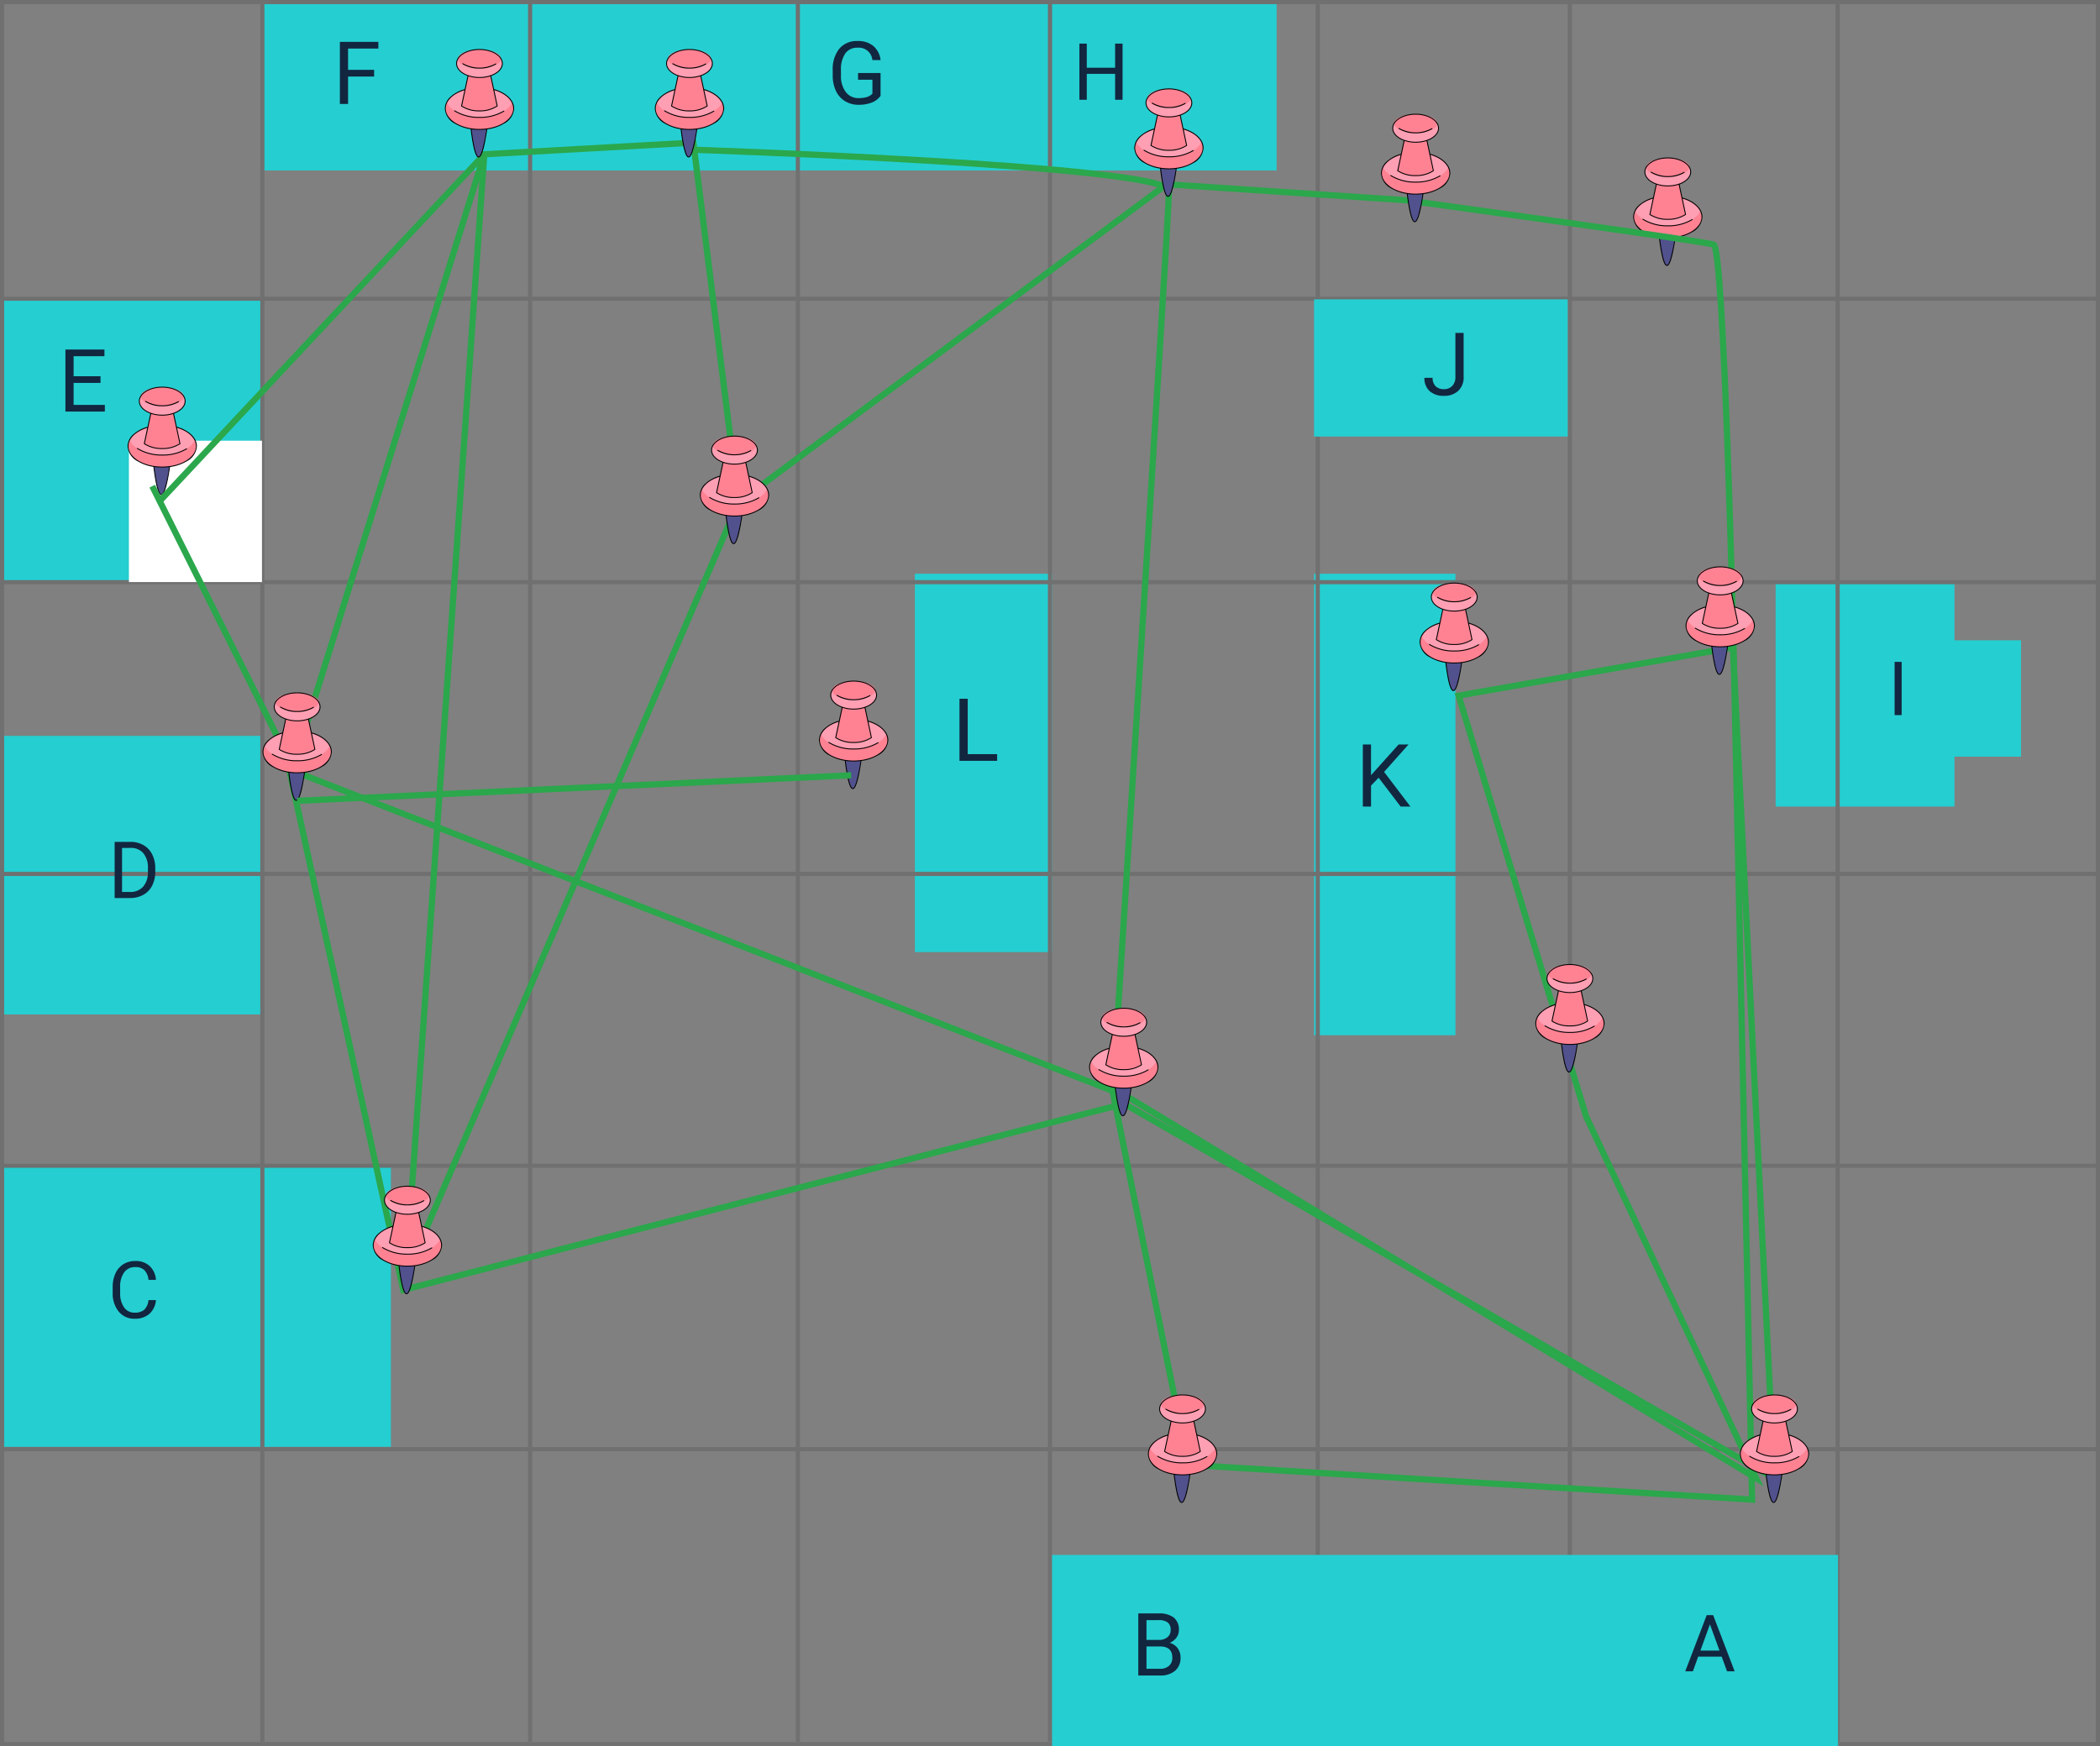 <svg xmlns="http://www.w3.org/2000/svg" width="505" height="420" viewBox="0 0 505 420">
  <rect x="0" y="0" width="505" height="420" fill="#808080" stroke="none"/>
  <g id="_10" data-name="10" transform="translate(-548 -3580)">
    <g id="Grupo_960493" data-name="Grupo 960493" transform="translate(548 3580)">
      <rect id="Rectángulo_340568" data-name="Rectángulo 340568" width="63" height="68" transform="translate(0 72)" fill="#25ced1"/>
      <rect id="Rectángulo_340570" data-name="Rectángulo 340570" width="63" height="67" transform="translate(0 177)" fill="#25ced1"/>
      <rect id="Rectángulo_340571" data-name="Rectángulo 340571" width="94" height="68" transform="translate(0 280)" fill="#25ced1"/>
      <rect id="Rectángulo_340573" data-name="Rectángulo 340573" width="33" height="91" transform="translate(220 138)" fill="#25ced1"/>
      <rect id="Rectángulo_340574" data-name="Rectángulo 340574" width="34" height="111" transform="translate(316 138)" fill="#25ced1"/>
      <rect id="Rectángulo_340576" data-name="Rectángulo 340576" width="54" height="43" transform="translate(470 140) rotate(90)" fill="#25ced1"/>
      <rect id="Rectángulo_340567" data-name="Rectángulo 340567" width="244" height="41" transform="translate(63)" fill="#25ced1"/>
      <g id="Rectángulo_340566" data-name="Rectángulo 340566" transform="translate(0)" fill="none" stroke="#707070" stroke-width="1">
        <rect width="505" height="420" stroke="none"/>
        <rect x="0.5" y="0.5" width="504" height="419" fill="none"/>
      </g>
      <path id="Trazado_727171" data-name="Trazado 727171" d="M9712.972-7735v418.92" transform="translate(-9649.882 7735.001)" fill="none" stroke="#707070" stroke-width="1"/>
      <path id="Trazado_727172" data-name="Trazado 727172" d="M9712.972-7735v418.92" transform="translate(-9585.494 7735.001)" fill="none" stroke="#707070" stroke-width="1"/>
      <path id="Trazado_727173" data-name="Trazado 727173" d="M9712.972-7735v418.92" transform="translate(-9521.107 7735.001)" fill="none" stroke="#707070" stroke-width="1"/>
      <path id="Trazado_727174" data-name="Trazado 727174" d="M9712.972-7735v418.92" transform="translate(-9460.472 7735.001)" fill="none" stroke="#707070" stroke-width="1"/>
      <path id="Trazado_727175" data-name="Trazado 727175" d="M9712.972-7735v418.92" transform="translate(-9396.084 7735.001)" fill="none" stroke="#707070" stroke-width="1"/>
      <path id="Trazado_727176" data-name="Trazado 727176" d="M9712.972-7735v418.92" transform="translate(-9335.449 7735.001)" fill="none" stroke="#707070" stroke-width="1"/>
      <path id="Trazado_727177" data-name="Trazado 727177" d="M9712.972-7735v418.92" transform="translate(-9271.062 7735.001)" fill="none" stroke="#707070" stroke-width="1"/>
      <path id="Trazado_727178" data-name="Trazado 727178" d="M0,0V505" transform="translate(505.001 71.848) rotate(90)" fill="none" stroke="#707070" stroke-width="1"/>
      <path id="Trazado_727179" data-name="Trazado 727179" d="M0,0V505" transform="translate(505.001 140.023) rotate(90)" fill="none" stroke="#707070" stroke-width="1"/>
      <path id="Trazado_727180" data-name="Trazado 727180" d="M0,0V505" transform="translate(505.001 210.205) rotate(90)" fill="none" stroke="#707070" stroke-width="1"/>
      <path id="Trazado_727181" data-name="Trazado 727181" d="M0,0V505" transform="translate(505.001 280.387) rotate(90)" fill="none" stroke="#707070" stroke-width="1"/>
      <path id="Trazado_727182" data-name="Trazado 727182" d="M0,0V505" transform="translate(505.001 348.562) rotate(90)" fill="none" stroke="#707070" stroke-width="1"/>
      <rect id="Rectángulo_340569" data-name="Rectángulo 340569" width="32" height="34" transform="translate(31 106)" fill="#fff"/>
      <rect id="Rectángulo_340572" data-name="Rectángulo 340572" width="189" height="46" transform="translate(253 374)" fill="#25ced1"/>
      <rect id="Rectángulo_340575" data-name="Rectángulo 340575" width="33" height="61" transform="translate(377 72) rotate(90)" fill="#25ced1"/>
      <rect id="Rectángulo_340577" data-name="Rectángulo 340577" width="28" height="22" transform="translate(486 154) rotate(90)" fill="#25ced1"/>
      <g id="Calque_2" data-name="Calque 2" transform="translate(392.732 37.875)">
        <g id="_27-_Push_Pin" data-name="27- Push Pin" transform="translate(0 0)">
          <path id="Trazado_727183" data-name="Trazado 727183" d="M99.793,199.224s2.082,33.453,5.54,0Z" transform="translate(-94.231 -188.121)" fill="#51518e"/>
          <path id="Trazado_727184" data-name="Trazado 727184" d="M18.44,171.528c0,2.777-3.68,5.028-8.22,5.028S2,174.3,2,171.528a3.263,3.263,0,0,1,.347-1.45c1.017-2.07,4.157-3.578,7.873-3.578s6.856,1.508,7.873,3.578a3.27,3.27,0,0,1,.347,1.45Z" transform="translate(-1.889 -157.221)" fill="#ff8293"/>
          <path id="Trazado_727185" data-name="Trazado 727185" d="M23.976,170.078c-1.018,2.07-4.158,3.578-7.873,3.578s-6.856-1.508-7.873-3.578c1.017-2.07,4.157-3.578,7.873-3.578S22.958,168.008,23.976,170.078Z" transform="translate(-7.771 -157.221)" fill="#ff9fb3"/>
          <path id="Trazado_727186" data-name="Trazado 727186" d="M80.815,100.912a8.445,8.445,0,0,1-8.575,0l.813-3.793,1.021-4.764h4.907L80,97.119Z" transform="translate(-68.214 -87.208)" fill="#ff8293"/>
          <path id="Trazado_727187" data-name="Trazado 727187" d="M61.7,5.368c0,1.86-2.465,3.368-5.506,3.368S50.69,7.228,50.69,5.368a2.22,2.22,0,0,1,.318-1.129C51.766,2.935,53.8,2,56.2,2s4.431.935,5.189,2.239A2.22,2.22,0,0,1,61.7,5.368Z" transform="translate(-47.865 -1.889)" fill="#ff9fb3"/>
          <ellipse id="Elipse_4864" data-name="Elipse 4864" cx="5.189" cy="2.239" rx="5.189" ry="2.239" transform="translate(3.143 0.111)" fill="#ff8293"/>
          <path id="Trazado_727188" data-name="Trazado 727188" d="M11.846,9.646l-.678-3.164c1.663-.6,2.782-1.724,2.782-3C13.949,1.561,11.429,0,8.331,0S2.714,1.561,2.714,3.479c0,1.27,1.1,2.383,2.749,2.99L4.78,9.657a8.409,8.409,0,0,0-3.418,1.829A3.883,3.883,0,0,0,0,14.307a4.436,4.436,0,0,0,2.461,3.65,10.373,10.373,0,0,0,3.746,1.321c.761,6.084,1.458,6.8,1.916,6.8h.006c.454,0,1.161-.718,2.077-6.767a10.5,10.5,0,0,0,4-1.358,4.436,4.436,0,0,0,2.461-3.65c0-2-1.889-3.822-4.817-4.661ZM2.937,3.479c0-1.8,2.42-3.257,5.395-3.257s5.395,1.461,5.395,3.257c0,1.206-1.092,2.262-2.712,2.824l-.022.007a8.241,8.241,0,0,1-2.661.425,8.225,8.225,0,0,1-2.7-.436h0c-1.611-.564-2.7-1.616-2.7-2.819ZM5.674,6.544a8.436,8.436,0,0,0,2.657.414,8.453,8.453,0,0,0,2.624-.4l1.522,7.1a7.489,7.489,0,0,1-4.163,1.106,7.491,7.491,0,0,1-4.163-1.106ZM8.947,24.416c-.389,1.26-.681,1.443-.821,1.443-.262,0-.948-.653-1.69-6.547a13.457,13.457,0,0,0,1.9.134,13.542,13.542,0,0,0,1.644-.1A38.323,38.323,0,0,1,8.947,24.416Zm-.616-5.193c-4.471,0-8.109-2.205-8.109-4.916,0-1.859,1.761-3.573,4.5-4.4l-.809,3.776a.111.111,0,0,0,.043.113,7.635,7.635,0,0,0,4.354,1.191,7.633,7.633,0,0,0,4.354-1.191.111.111,0,0,0,.043-.113L11.9,9.894c2.765.824,4.541,2.543,4.541,4.413,0,2.711-3.638,4.916-8.109,4.916Z" transform="translate(0 0)"/>
          <path id="Trazado_727189" data-name="Trazado 727189" d="M52,264.8a11.123,11.123,0,0,1-5.807,1.489,11.157,11.157,0,0,1-5.924-1.563.111.111,0,1,0-.121.187,11.226,11.226,0,0,0,6.046,1.6,11.346,11.346,0,0,0,5.925-1.523A.112.112,0,1,0,52,264.8Z" transform="translate(-37.861 -249.957)"/>
          <path id="Trazado_727190" data-name="Trazado 727190" d="M83.663,61.7a.112.112,0,0,0-.118-.189,8.026,8.026,0,0,1-7.819-.049.111.111,0,1,0-.121.187,7.555,7.555,0,0,0,4.07,1.077A7.638,7.638,0,0,0,83.663,61.7Z" transform="translate(-71.343 -58.02)"/>
        </g>
      </g>
      <g id="Calque_2-2" data-name="Calque 2" transform="translate(196.95 163.708)">
        <g id="_27-_Push_Pin-2" data-name="27- Push Pin" transform="translate(0 0)">
          <path id="Trazado_727183-2" data-name="Trazado 727183" d="M99.793,199.224s2.082,33.453,5.54,0Z" transform="translate(-94.231 -188.121)" fill="#51518e"/>
          <path id="Trazado_727184-2" data-name="Trazado 727184" d="M18.44,171.528c0,2.777-3.68,5.028-8.22,5.028S2,174.3,2,171.528a3.263,3.263,0,0,1,.347-1.45c1.017-2.07,4.157-3.578,7.873-3.578s6.856,1.508,7.873,3.578a3.27,3.27,0,0,1,.347,1.45Z" transform="translate(-1.889 -157.221)" fill="#ff8293"/>
          <path id="Trazado_727185-2" data-name="Trazado 727185" d="M23.976,170.078c-1.018,2.07-4.158,3.578-7.873,3.578s-6.856-1.508-7.873-3.578c1.017-2.07,4.157-3.578,7.873-3.578S22.958,168.008,23.976,170.078Z" transform="translate(-7.771 -157.221)" fill="#ff9fb3"/>
          <path id="Trazado_727186-2" data-name="Trazado 727186" d="M80.815,100.912a8.445,8.445,0,0,1-8.575,0l.813-3.793,1.021-4.764h4.907L80,97.119Z" transform="translate(-68.214 -87.208)" fill="#ff8293"/>
          <path id="Trazado_727187-2" data-name="Trazado 727187" d="M61.7,5.368c0,1.86-2.465,3.368-5.506,3.368S50.69,7.228,50.69,5.368a2.22,2.22,0,0,1,.318-1.129C51.766,2.935,53.8,2,56.2,2s4.431.935,5.189,2.239A2.22,2.22,0,0,1,61.7,5.368Z" transform="translate(-47.865 -1.889)" fill="#ff9fb3"/>
          <ellipse id="Elipse_4864-2" data-name="Elipse 4864" cx="5.189" cy="2.239" rx="5.189" ry="2.239" transform="translate(3.143 0.111)" fill="#ff8293"/>
          <path id="Trazado_727188-2" data-name="Trazado 727188" d="M11.846,9.646l-.678-3.164c1.663-.6,2.782-1.724,2.782-3C13.949,1.561,11.429,0,8.331,0S2.714,1.561,2.714,3.479c0,1.27,1.1,2.383,2.749,2.99L4.78,9.657a8.409,8.409,0,0,0-3.418,1.829A3.883,3.883,0,0,0,0,14.307a4.436,4.436,0,0,0,2.461,3.65,10.373,10.373,0,0,0,3.746,1.321c.761,6.084,1.458,6.8,1.916,6.8h.006c.454,0,1.161-.718,2.077-6.767a10.5,10.5,0,0,0,4-1.358,4.436,4.436,0,0,0,2.461-3.65c0-2-1.889-3.822-4.817-4.661ZM2.937,3.479c0-1.8,2.42-3.257,5.395-3.257s5.395,1.461,5.395,3.257c0,1.206-1.092,2.262-2.712,2.824l-.022.007a8.241,8.241,0,0,1-2.661.425,8.225,8.225,0,0,1-2.7-.436h0c-1.611-.564-2.7-1.616-2.7-2.819ZM5.674,6.544a8.436,8.436,0,0,0,2.657.414,8.453,8.453,0,0,0,2.624-.4l1.522,7.1a7.489,7.489,0,0,1-4.163,1.106,7.491,7.491,0,0,1-4.163-1.106ZM8.947,24.416c-.389,1.26-.681,1.443-.821,1.443-.262,0-.948-.653-1.69-6.547a13.457,13.457,0,0,0,1.9.134,13.542,13.542,0,0,0,1.644-.1A38.323,38.323,0,0,1,8.947,24.416Zm-.616-5.193c-4.471,0-8.109-2.205-8.109-4.916,0-1.859,1.761-3.573,4.5-4.4l-.809,3.776a.111.111,0,0,0,.043.113,7.635,7.635,0,0,0,4.354,1.191,7.633,7.633,0,0,0,4.354-1.191.111.111,0,0,0,.043-.113L11.9,9.894c2.765.824,4.541,2.543,4.541,4.413,0,2.711-3.638,4.916-8.109,4.916Z" transform="translate(0 0)"/>
          <path id="Trazado_727189-2" data-name="Trazado 727189" d="M52,264.8a11.123,11.123,0,0,1-5.807,1.489,11.157,11.157,0,0,1-5.924-1.563.111.111,0,1,0-.121.187,11.226,11.226,0,0,0,6.046,1.6,11.346,11.346,0,0,0,5.925-1.523A.112.112,0,1,0,52,264.8Z" transform="translate(-37.861 -249.957)"/>
          <path id="Trazado_727190-2" data-name="Trazado 727190" d="M83.663,61.7a.112.112,0,0,0-.118-.189,8.026,8.026,0,0,1-7.819-.049.111.111,0,1,0-.121.187,7.555,7.555,0,0,0,4.07,1.077A7.638,7.638,0,0,0,83.663,61.7Z" transform="translate(-71.343 -58.02)"/>
        </g>
      </g>
      <g id="Calque_2-3" data-name="Calque 2" transform="translate(341.38 140.137)">
        <g id="_27-_Push_Pin-3" data-name="27- Push Pin" transform="translate(0 0)">
          <path id="Trazado_727183-3" data-name="Trazado 727183" d="M99.793,199.224s2.082,33.453,5.54,0Z" transform="translate(-94.231 -188.121)" fill="#51518e"/>
          <path id="Trazado_727184-3" data-name="Trazado 727184" d="M18.44,171.528c0,2.777-3.68,5.028-8.22,5.028S2,174.3,2,171.528a3.263,3.263,0,0,1,.347-1.45c1.017-2.07,4.157-3.578,7.873-3.578s6.856,1.508,7.873,3.578a3.27,3.27,0,0,1,.347,1.45Z" transform="translate(-1.889 -157.221)" fill="#ff8293"/>
          <path id="Trazado_727185-3" data-name="Trazado 727185" d="M23.976,170.078c-1.018,2.07-4.158,3.578-7.873,3.578s-6.856-1.508-7.873-3.578c1.017-2.07,4.157-3.578,7.873-3.578S22.958,168.008,23.976,170.078Z" transform="translate(-7.771 -157.221)" fill="#ff9fb3"/>
          <path id="Trazado_727186-3" data-name="Trazado 727186" d="M80.815,100.912a8.445,8.445,0,0,1-8.575,0l.813-3.793,1.021-4.764h4.907L80,97.119Z" transform="translate(-68.214 -87.208)" fill="#ff8293"/>
          <path id="Trazado_727187-3" data-name="Trazado 727187" d="M61.7,5.368c0,1.86-2.465,3.368-5.506,3.368S50.69,7.228,50.69,5.368a2.22,2.22,0,0,1,.318-1.129C51.766,2.935,53.8,2,56.2,2s4.431.935,5.189,2.239A2.22,2.22,0,0,1,61.7,5.368Z" transform="translate(-47.865 -1.889)" fill="#ff9fb3"/>
          <ellipse id="Elipse_4864-3" data-name="Elipse 4864" cx="5.189" cy="2.239" rx="5.189" ry="2.239" transform="translate(3.143 0.111)" fill="#ff8293"/>
          <path id="Trazado_727188-3" data-name="Trazado 727188" d="M11.846,9.646l-.678-3.164c1.663-.6,2.782-1.724,2.782-3C13.949,1.561,11.429,0,8.331,0S2.714,1.561,2.714,3.479c0,1.27,1.1,2.383,2.749,2.99L4.78,9.657a8.409,8.409,0,0,0-3.418,1.829A3.883,3.883,0,0,0,0,14.307a4.436,4.436,0,0,0,2.461,3.65,10.373,10.373,0,0,0,3.746,1.321c.761,6.084,1.458,6.8,1.916,6.8h.006c.454,0,1.161-.718,2.077-6.767a10.5,10.5,0,0,0,4-1.358,4.436,4.436,0,0,0,2.461-3.65c0-2-1.889-3.822-4.817-4.661ZM2.937,3.479c0-1.8,2.42-3.257,5.395-3.257s5.395,1.461,5.395,3.257c0,1.206-1.092,2.262-2.712,2.824l-.022.007a8.241,8.241,0,0,1-2.661.425,8.225,8.225,0,0,1-2.7-.436h0c-1.611-.564-2.7-1.616-2.7-2.819ZM5.674,6.544a8.436,8.436,0,0,0,2.657.414,8.453,8.453,0,0,0,2.624-.4l1.522,7.1a7.489,7.489,0,0,1-4.163,1.106,7.491,7.491,0,0,1-4.163-1.106ZM8.947,24.416c-.389,1.26-.681,1.443-.821,1.443-.262,0-.948-.653-1.69-6.547a13.457,13.457,0,0,0,1.9.134,13.542,13.542,0,0,0,1.644-.1A38.323,38.323,0,0,1,8.947,24.416Zm-.616-5.193c-4.471,0-8.109-2.205-8.109-4.916,0-1.859,1.761-3.573,4.5-4.4l-.809,3.776a.111.111,0,0,0,.043.113,7.635,7.635,0,0,0,4.354,1.191,7.633,7.633,0,0,0,4.354-1.191.111.111,0,0,0,.043-.113L11.9,9.894c2.765.824,4.541,2.543,4.541,4.413,0,2.711-3.638,4.916-8.109,4.916Z" transform="translate(0 0)"/>
          <path id="Trazado_727189-3" data-name="Trazado 727189" d="M52,264.8a11.123,11.123,0,0,1-5.807,1.489,11.157,11.157,0,0,1-5.924-1.563.111.111,0,1,0-.121.187,11.226,11.226,0,0,0,6.046,1.6,11.346,11.346,0,0,0,5.925-1.523A.112.112,0,1,0,52,264.8Z" transform="translate(-37.861 -249.957)"/>
          <path id="Trazado_727190-3" data-name="Trazado 727190" d="M83.663,61.7a.112.112,0,0,0-.118-.189,8.026,8.026,0,0,1-7.819-.049.111.111,0,1,0-.121.187,7.555,7.555,0,0,0,4.07,1.077A7.638,7.638,0,0,0,83.663,61.7Z" transform="translate(-71.343 -58.02)"/>
        </g>
      </g>
      <g id="Calque_2-4" data-name="Calque 2" transform="translate(30.681 93.008)">
        <g id="_27-_Push_Pin-4" data-name="27- Push Pin" transform="translate(0 0)">
          <path id="Trazado_727183-4" data-name="Trazado 727183" d="M99.793,199.224s2.082,33.453,5.54,0Z" transform="translate(-94.231 -188.121)" fill="#51518e"/>
          <path id="Trazado_727184-4" data-name="Trazado 727184" d="M18.44,171.528c0,2.777-3.68,5.028-8.22,5.028S2,174.3,2,171.528a3.263,3.263,0,0,1,.347-1.45c1.017-2.07,4.157-3.578,7.873-3.578s6.856,1.508,7.873,3.578a3.27,3.27,0,0,1,.347,1.45Z" transform="translate(-1.889 -157.221)" fill="#ff8293"/>
          <path id="Trazado_727185-4" data-name="Trazado 727185" d="M23.976,170.078c-1.018,2.07-4.158,3.578-7.873,3.578s-6.856-1.508-7.873-3.578c1.017-2.07,4.157-3.578,7.873-3.578S22.958,168.008,23.976,170.078Z" transform="translate(-7.771 -157.221)" fill="#ff9fb3"/>
          <path id="Trazado_727186-4" data-name="Trazado 727186" d="M80.815,100.912a8.445,8.445,0,0,1-8.575,0l.813-3.793,1.021-4.764h4.907L80,97.119Z" transform="translate(-68.214 -87.208)" fill="#ff8293"/>
          <path id="Trazado_727187-4" data-name="Trazado 727187" d="M61.7,5.368c0,1.86-2.465,3.368-5.506,3.368S50.69,7.228,50.69,5.368a2.22,2.22,0,0,1,.318-1.129C51.766,2.935,53.8,2,56.2,2s4.431.935,5.189,2.239A2.22,2.22,0,0,1,61.7,5.368Z" transform="translate(-47.865 -1.889)" fill="#ff9fb3"/>
          <ellipse id="Elipse_4864-4" data-name="Elipse 4864" cx="5.189" cy="2.239" rx="5.189" ry="2.239" transform="translate(3.143 0.111)" fill="#ff8293"/>
          <path id="Trazado_727188-4" data-name="Trazado 727188" d="M11.846,9.646l-.678-3.164c1.663-.6,2.782-1.724,2.782-3C13.949,1.561,11.429,0,8.331,0S2.714,1.561,2.714,3.479c0,1.27,1.1,2.383,2.749,2.99L4.78,9.657a8.409,8.409,0,0,0-3.418,1.829A3.883,3.883,0,0,0,0,14.307a4.436,4.436,0,0,0,2.461,3.65,10.373,10.373,0,0,0,3.746,1.321c.761,6.084,1.458,6.8,1.916,6.8h.006c.454,0,1.161-.718,2.077-6.767a10.5,10.5,0,0,0,4-1.358,4.436,4.436,0,0,0,2.461-3.65c0-2-1.889-3.822-4.817-4.661ZM2.937,3.479c0-1.8,2.42-3.257,5.395-3.257s5.395,1.461,5.395,3.257c0,1.206-1.092,2.262-2.712,2.824l-.022.007a8.241,8.241,0,0,1-2.661.425,8.225,8.225,0,0,1-2.7-.436h0c-1.611-.564-2.7-1.616-2.7-2.819ZM5.674,6.544a8.436,8.436,0,0,0,2.657.414,8.453,8.453,0,0,0,2.624-.4l1.522,7.1a7.489,7.489,0,0,1-4.163,1.106,7.491,7.491,0,0,1-4.163-1.106ZM8.947,24.416c-.389,1.26-.681,1.443-.821,1.443-.262,0-.948-.653-1.69-6.547a13.457,13.457,0,0,0,1.9.134,13.542,13.542,0,0,0,1.644-.1A38.323,38.323,0,0,1,8.947,24.416Zm-.616-5.193c-4.471,0-8.109-2.205-8.109-4.916,0-1.859,1.761-3.573,4.5-4.4l-.809,3.776a.111.111,0,0,0,.043.113,7.635,7.635,0,0,0,4.354,1.191,7.633,7.633,0,0,0,4.354-1.191.111.111,0,0,0,.043-.113L11.9,9.894c2.765.824,4.541,2.543,4.541,4.413,0,2.711-3.638,4.916-8.109,4.916Z" transform="translate(0 0)"/>
          <path id="Trazado_727189-4" data-name="Trazado 727189" d="M52,264.8a11.123,11.123,0,0,1-5.807,1.489,11.157,11.157,0,0,1-5.924-1.563.111.111,0,1,0-.121.187,11.226,11.226,0,0,0,6.046,1.6,11.346,11.346,0,0,0,5.925-1.523A.112.112,0,1,0,52,264.8Z" transform="translate(-37.861 -249.957)"/>
          <path id="Trazado_727190-4" data-name="Trazado 727190" d="M83.663,61.7a.112.112,0,0,0-.118-.189,8.026,8.026,0,0,1-7.819-.049.111.111,0,1,0-.121.187,7.555,7.555,0,0,0,4.07,1.077A7.638,7.638,0,0,0,83.663,61.7Z" transform="translate(-71.343 -58.02)"/>
        </g>
      </g>
    </g>
    <path id="Trazado_727221" data-name="Trazado 727221" d="M9.967-6.593H3.7V0H1.733V-14.93h9.249v1.61H3.7V-8.2H9.967Z" transform="translate(628 3605)" fill="#12263f"/>
    <path id="Trazado_727222" data-name="Trazado 727222" d="M12.756-1.958A4.548,4.548,0,0,1,10.638-.333,8.553,8.553,0,0,1,7.475.205a6.135,6.135,0,0,1-3.24-.856A5.7,5.7,0,0,1,2.046-3.086a8.411,8.411,0,0,1-.795-3.661v-1.3a7.852,7.852,0,0,1,1.574-5.229A5.484,5.484,0,0,1,7.25-15.135a5.665,5.665,0,0,1,3.763,1.195,5.2,5.2,0,0,1,1.743,3.389H10.787A3.255,3.255,0,0,0,7.26-13.525a3.485,3.485,0,0,0-3,1.391A6.79,6.79,0,0,0,3.23-8.106v1.221a6.363,6.363,0,0,0,1.148,4A3.723,3.723,0,0,0,7.485-1.4,6.862,6.862,0,0,0,9.423-1.65,3,3,0,0,0,10.8-2.479V-5.824H7.342v-1.61h5.414Z" transform="translate(747 3605)" fill="#12263f"/>
    <path id="Trazado_727223" data-name="Trazado 727223" d="M11.949,0H10.159V-6.244H3.349V0H1.568V-13.508H3.349V-7.7h6.81v-5.808h1.791Z" transform="translate(806 3604)" fill="#12263f"/>
    <path id="Trazado_727224" data-name="Trazado 727224" d="M10.172-6.9H3.7V-1.61h7.516V0H1.733V-14.93h9.382v1.61H3.7v4.809h6.47Z" transform="translate(562 3679)" fill="#12263f"/>
    <path id="Trazado_727225" data-name="Trazado 727225" d="M1.568,0V-13.508H5.381a6.138,6.138,0,0,1,3.117.779,5.271,5.271,0,0,1,2.092,2.217,7.217,7.217,0,0,1,.747,3.3v.863A7.242,7.242,0,0,1,10.6-3,5.188,5.188,0,0,1,8.493-.789,6.529,6.529,0,0,1,5.307,0ZM3.349-12.051V-1.457H5.223A4.077,4.077,0,0,0,8.428-2.738,5.294,5.294,0,0,0,9.574-6.387v-.789a5.378,5.378,0,0,0-1.081-3.579,3.846,3.846,0,0,0-3.066-1.3Z" transform="translate(574 3796)" fill="#12263f"/>
    <path id="Trazado_727226" data-name="Trazado 727226" d="M11.5-4.286A4.97,4.97,0,0,1,9.922-.979,5.184,5.184,0,0,1,6.383.186,4.76,4.76,0,0,1,2.547-1.531,6.905,6.905,0,0,1,1.1-6.123v-1.3a7.7,7.7,0,0,1,.673-3.312,5.024,5.024,0,0,1,1.906-2.194,5.308,5.308,0,0,1,2.857-.765,4.881,4.881,0,0,1,3.451,1.2A5.029,5.029,0,0,1,11.5-9.166H9.713a3.881,3.881,0,0,0-1.007-2.345,3.046,3.046,0,0,0-2.166-.726,3.187,3.187,0,0,0-2.677,1.263,5.8,5.8,0,0,0-.969,3.593v1.309a5.959,5.959,0,0,0,.918,3.5,2.968,2.968,0,0,0,2.57,1.3A3.428,3.428,0,0,0,8.66-1.944,3.733,3.733,0,0,0,9.713-4.286Z" transform="translate(574 3897)" fill="#12263f"/>
    <path id="Trazado_727227" data-name="Trazado 727227" d="M3.712-1.61h7.075V0H1.733V-14.93H3.712Z" transform="translate(777 3763)" fill="#12263f"/>
    <path id="Trazado_727228" data-name="Trazado 727228" d="M5.527-6.942,3.7-5.045V0H1.733V-14.93H3.7v7.383l6.634-7.383h2.379L6.839-8.336,13.176,0H10.818Z" transform="translate(874 3774)" fill="#12263f"/>
    <path id="Trazado_727229" data-name="Trazado 727229" d="M1.733,0V-14.93H6.614a5.666,5.666,0,0,1,3.656,1,3.622,3.622,0,0,1,1.225,2.974A3.032,3.032,0,0,1,10.9-9.1,3.855,3.855,0,0,1,9.28-7.854a3.462,3.462,0,0,1,1.912,1.287,3.693,3.693,0,0,1,.7,2.261,3.993,3.993,0,0,1-1.3,3.158A5.385,5.385,0,0,1,6.911,0ZM3.7-6.983V-1.61h3.25a3.13,3.13,0,0,0,2.169-.713,2.5,2.5,0,0,0,.795-1.964q0-2.7-2.933-2.7Zm0-1.579H6.675a3.117,3.117,0,0,0,2.066-.647,2.17,2.17,0,0,0,.774-1.757A2.134,2.134,0,0,0,8.8-12.76a3.525,3.525,0,0,0-2.184-.56H3.7Z" transform="translate(820 3983)" fill="#12263f"/>
    <path id="Trazado_727230" data-name="Trazado 727230" d="M9.027-3.535H3.368L2.1,0H.26L5.418-13.508H6.977L12.144,0H10.316ZM3.906-4.991H8.5L6.2-11.309Z" transform="translate(953 3982)" fill="#12263f"/>
    <path id="Trazado_727231" data-name="Trazado 727231" d="M7.988-14.93H9.967V-4.358A4.379,4.379,0,0,1,8.68-1,4.8,4.8,0,0,1,5.25.205,4.937,4.937,0,0,1,1.784-.933,4.11,4.11,0,0,1,.543-4.122H2.512a2.737,2.737,0,0,0,.7,2A2.721,2.721,0,0,0,5.25-1.4a2.64,2.64,0,0,0,1.974-.769,2.979,2.979,0,0,0,.764-2.153Z" transform="translate(890 3675)" fill="#12263f"/>
    <path id="Trazado_727232" data-name="Trazado 727232" d="M3.3,0H1.608V-12.8H3.3Z" transform="translate(1002 3752)" fill="#12263f"/>
    <path id="Trazado_727193" data-name="Trazado 727193" d="M9691.2-7622.31l78.326-83.705-46.2,148.2,197.271,77.057,18.225,89.949,135.584,8.371-4.449-204.4s-2.254-96.631-4.8-97.477-74.142-10.672-74.142-10.672l-57.4-3.831-102.958,76.5-10.847-86.514-50.284,2.809-18.884,269.9,80.015-186.2" transform="translate(-9105.072 11323.135)" fill="none" stroke="#2ba74c" stroke-width="1.5"/>
    <path id="Trazado_727194" data-name="Trazado 727194" d="M9690-7626.548l32.08,64.276,28.295,129.055,173.358-44.792,156.33,90.1-9.946-199.84-65.956,11.586,30.661,101.246,40.894,87.008L9921.06-7481.8s13.447-209.689,13.447-215.779-115.727-9.932-115.727-9.932" transform="translate(-9105.39 11323.479)" fill="none" stroke="#2ba74c" stroke-width="1.5"/>
    <g id="_27-_Push_Pin-5" data-name="27- Push Pin" transform="translate(611.125 3746.536)">
      <path id="Trazado_727183-5" data-name="Trazado 727183" d="M99.793,199.224s2.082,33.453,5.54,0Z" transform="translate(-94.231 -188.121)" fill="#51518e"/>
      <path id="Trazado_727184-5" data-name="Trazado 727184" d="M18.44,171.528c0,2.777-3.68,5.028-8.22,5.028S2,174.3,2,171.528a3.263,3.263,0,0,1,.347-1.45c1.017-2.07,4.157-3.578,7.873-3.578s6.856,1.508,7.873,3.578a3.27,3.27,0,0,1,.347,1.45Z" transform="translate(-1.889 -157.221)" fill="#ff8293"/>
      <path id="Trazado_727185-5" data-name="Trazado 727185" d="M23.976,170.078c-1.018,2.07-4.158,3.578-7.873,3.578s-6.856-1.508-7.873-3.578c1.017-2.07,4.157-3.578,7.873-3.578S22.958,168.008,23.976,170.078Z" transform="translate(-7.771 -157.221)" fill="#ff9fb3"/>
      <path id="Trazado_727186-5" data-name="Trazado 727186" d="M80.815,100.912a8.445,8.445,0,0,1-8.575,0l.813-3.793,1.021-4.764h4.907L80,97.119Z" transform="translate(-68.214 -87.208)" fill="#ff8293"/>
      <path id="Trazado_727187-5" data-name="Trazado 727187" d="M61.7,5.368c0,1.86-2.465,3.368-5.506,3.368S50.69,7.228,50.69,5.368a2.22,2.22,0,0,1,.318-1.129C51.766,2.935,53.8,2,56.2,2s4.431.935,5.189,2.239A2.22,2.22,0,0,1,61.7,5.368Z" transform="translate(-47.865 -1.889)" fill="#ff9fb3"/>
      <ellipse id="Elipse_4864-5" data-name="Elipse 4864" cx="5.189" cy="2.239" rx="5.189" ry="2.239" transform="translate(3.143 0.111)" fill="#ff8293"/>
      <path id="Trazado_727188-5" data-name="Trazado 727188" d="M11.846,9.646l-.678-3.164c1.663-.6,2.782-1.724,2.782-3C13.949,1.561,11.429,0,8.331,0S2.714,1.561,2.714,3.479c0,1.27,1.1,2.383,2.749,2.99L4.78,9.657a8.409,8.409,0,0,0-3.418,1.829A3.883,3.883,0,0,0,0,14.307a4.436,4.436,0,0,0,2.461,3.65,10.373,10.373,0,0,0,3.746,1.321c.761,6.084,1.458,6.8,1.916,6.8h.006c.454,0,1.161-.718,2.077-6.767a10.5,10.5,0,0,0,4-1.358,4.436,4.436,0,0,0,2.461-3.65c0-2-1.889-3.822-4.817-4.661ZM2.937,3.479c0-1.8,2.42-3.257,5.395-3.257s5.395,1.461,5.395,3.257c0,1.206-1.092,2.262-2.712,2.824l-.022.007a8.241,8.241,0,0,1-2.661.425,8.225,8.225,0,0,1-2.7-.436h0c-1.611-.564-2.7-1.616-2.7-2.819ZM5.674,6.544a8.436,8.436,0,0,0,2.657.414,8.453,8.453,0,0,0,2.624-.4l1.522,7.1a7.489,7.489,0,0,1-4.163,1.106,7.491,7.491,0,0,1-4.163-1.106ZM8.947,24.416c-.389,1.26-.681,1.443-.821,1.443-.262,0-.948-.653-1.69-6.547a13.457,13.457,0,0,0,1.9.134,13.542,13.542,0,0,0,1.644-.1A38.323,38.323,0,0,1,8.947,24.416Zm-.616-5.193c-4.471,0-8.109-2.205-8.109-4.916,0-1.859,1.761-3.573,4.5-4.4l-.809,3.776a.111.111,0,0,0,.043.113,7.635,7.635,0,0,0,4.354,1.191,7.633,7.633,0,0,0,4.354-1.191.111.111,0,0,0,.043-.113L11.9,9.894c2.765.824,4.541,2.543,4.541,4.413,0,2.711-3.638,4.916-8.109,4.916Z" transform="translate(0 0)"/>
      <path id="Trazado_727189-5" data-name="Trazado 727189" d="M52,264.8a11.123,11.123,0,0,1-5.807,1.489,11.157,11.157,0,0,1-5.924-1.563.111.111,0,1,0-.121.187,11.226,11.226,0,0,0,6.046,1.6,11.346,11.346,0,0,0,5.925-1.523A.112.112,0,1,0,52,264.8Z" transform="translate(-37.861 -249.957)"/>
      <path id="Trazado_727190-5" data-name="Trazado 727190" d="M83.663,61.7a.112.112,0,0,0-.118-.189,8.026,8.026,0,0,1-7.819-.049.111.111,0,1,0-.121.187,7.555,7.555,0,0,0,4.07,1.077A7.638,7.638,0,0,0,83.663,61.7Z" transform="translate(-71.343 -58.02)"/>
    </g>
    <g id="_27-_Push_Pin-6" data-name="27- Push Pin" transform="translate(637.638 3865.21)">
      <path id="Trazado_727183-6" data-name="Trazado 727183" d="M99.793,199.224s2.082,33.453,5.54,0Z" transform="translate(-94.231 -188.121)" fill="#51518e"/>
      <path id="Trazado_727184-6" data-name="Trazado 727184" d="M18.44,171.528c0,2.777-3.68,5.028-8.22,5.028S2,174.3,2,171.528a3.263,3.263,0,0,1,.347-1.45c1.017-2.07,4.157-3.578,7.873-3.578s6.856,1.508,7.873,3.578a3.27,3.27,0,0,1,.347,1.45Z" transform="translate(-1.889 -157.221)" fill="#ff8293"/>
      <path id="Trazado_727185-6" data-name="Trazado 727185" d="M23.976,170.078c-1.018,2.07-4.158,3.578-7.873,3.578s-6.856-1.508-7.873-3.578c1.017-2.07,4.157-3.578,7.873-3.578S22.958,168.008,23.976,170.078Z" transform="translate(-7.771 -157.221)" fill="#ff9fb3"/>
      <path id="Trazado_727186-6" data-name="Trazado 727186" d="M80.815,100.912a8.445,8.445,0,0,1-8.575,0l.813-3.793,1.021-4.764h4.907L80,97.119Z" transform="translate(-68.214 -87.208)" fill="#ff8293"/>
      <path id="Trazado_727187-6" data-name="Trazado 727187" d="M61.7,5.368c0,1.86-2.465,3.368-5.506,3.368S50.69,7.228,50.69,5.368a2.22,2.22,0,0,1,.318-1.129C51.766,2.935,53.8,2,56.2,2s4.431.935,5.189,2.239A2.22,2.22,0,0,1,61.7,5.368Z" transform="translate(-47.865 -1.889)" fill="#ff9fb3"/>
      <ellipse id="Elipse_4864-6" data-name="Elipse 4864" cx="5.189" cy="2.239" rx="5.189" ry="2.239" transform="translate(3.143 0.111)" fill="#ff8293"/>
      <path id="Trazado_727188-6" data-name="Trazado 727188" d="M11.846,9.646l-.678-3.164c1.663-.6,2.782-1.724,2.782-3C13.949,1.561,11.429,0,8.331,0S2.714,1.561,2.714,3.479c0,1.27,1.1,2.383,2.749,2.99L4.78,9.657a8.409,8.409,0,0,0-3.418,1.829A3.883,3.883,0,0,0,0,14.307a4.436,4.436,0,0,0,2.461,3.65,10.373,10.373,0,0,0,3.746,1.321c.761,6.084,1.458,6.8,1.916,6.8h.006c.454,0,1.161-.718,2.077-6.767a10.5,10.5,0,0,0,4-1.358,4.436,4.436,0,0,0,2.461-3.65c0-2-1.889-3.822-4.817-4.661ZM2.937,3.479c0-1.8,2.42-3.257,5.395-3.257s5.395,1.461,5.395,3.257c0,1.206-1.092,2.262-2.712,2.824l-.022.007a8.241,8.241,0,0,1-2.661.425,8.225,8.225,0,0,1-2.7-.436h0c-1.611-.564-2.7-1.616-2.7-2.819ZM5.674,6.544a8.436,8.436,0,0,0,2.657.414,8.453,8.453,0,0,0,2.624-.4l1.522,7.1a7.489,7.489,0,0,1-4.163,1.106,7.491,7.491,0,0,1-4.163-1.106ZM8.947,24.416c-.389,1.26-.681,1.443-.821,1.443-.262,0-.948-.653-1.69-6.547a13.457,13.457,0,0,0,1.9.134,13.542,13.542,0,0,0,1.644-.1A38.323,38.323,0,0,1,8.947,24.416Zm-.616-5.193c-4.471,0-8.109-2.205-8.109-4.916,0-1.859,1.761-3.573,4.5-4.4l-.809,3.776a.111.111,0,0,0,.043.113,7.635,7.635,0,0,0,4.354,1.191,7.633,7.633,0,0,0,4.354-1.191.111.111,0,0,0,.043-.113L11.9,9.894c2.765.824,4.541,2.543,4.541,4.413,0,2.711-3.638,4.916-8.109,4.916Z" transform="translate(0 0)"/>
      <path id="Trazado_727189-6" data-name="Trazado 727189" d="M52,264.8a11.123,11.123,0,0,1-5.807,1.489,11.157,11.157,0,0,1-5.924-1.563.111.111,0,1,0-.121.187,11.226,11.226,0,0,0,6.046,1.6,11.346,11.346,0,0,0,5.925-1.523A.112.112,0,1,0,52,264.8Z" transform="translate(-37.861 -249.957)"/>
      <path id="Trazado_727190-6" data-name="Trazado 727190" d="M83.663,61.7a.112.112,0,0,0-.118-.189,8.026,8.026,0,0,1-7.819-.049.111.111,0,1,0-.121.187,7.555,7.555,0,0,0,4.07,1.077A7.638,7.638,0,0,0,83.663,61.7Z" transform="translate(-71.343 -58.02)"/>
    </g>
    <g id="_27-_Push_Pin-7" data-name="27- Push Pin" transform="translate(716.294 3684.788)">
      <path id="Trazado_727183-7" data-name="Trazado 727183" d="M99.793,199.224s2.082,33.453,5.54,0Z" transform="translate(-94.231 -188.121)" fill="#51518e"/>
      <path id="Trazado_727184-7" data-name="Trazado 727184" d="M18.44,171.528c0,2.777-3.68,5.028-8.22,5.028S2,174.3,2,171.528a3.263,3.263,0,0,1,.347-1.45c1.017-2.07,4.157-3.578,7.873-3.578s6.856,1.508,7.873,3.578a3.27,3.27,0,0,1,.347,1.45Z" transform="translate(-1.889 -157.221)" fill="#ff8293"/>
      <path id="Trazado_727185-7" data-name="Trazado 727185" d="M23.976,170.078c-1.018,2.07-4.158,3.578-7.873,3.578s-6.856-1.508-7.873-3.578c1.017-2.07,4.157-3.578,7.873-3.578S22.958,168.008,23.976,170.078Z" transform="translate(-7.771 -157.221)" fill="#ff9fb3"/>
      <path id="Trazado_727186-7" data-name="Trazado 727186" d="M80.815,100.912a8.445,8.445,0,0,1-8.575,0l.813-3.793,1.021-4.764h4.907L80,97.119Z" transform="translate(-68.214 -87.208)" fill="#ff8293"/>
      <path id="Trazado_727187-7" data-name="Trazado 727187" d="M61.7,5.368c0,1.86-2.465,3.368-5.506,3.368S50.69,7.228,50.69,5.368a2.22,2.22,0,0,1,.318-1.129C51.766,2.935,53.8,2,56.2,2s4.431.935,5.189,2.239A2.22,2.22,0,0,1,61.7,5.368Z" transform="translate(-47.865 -1.889)" fill="#ff9fb3"/>
      <ellipse id="Elipse_4864-7" data-name="Elipse 4864" cx="5.189" cy="2.239" rx="5.189" ry="2.239" transform="translate(3.143 0.111)" fill="#ff8293"/>
      <path id="Trazado_727188-7" data-name="Trazado 727188" d="M11.846,9.646l-.678-3.164c1.663-.6,2.782-1.724,2.782-3C13.949,1.561,11.429,0,8.331,0S2.714,1.561,2.714,3.479c0,1.27,1.1,2.383,2.749,2.99L4.78,9.657a8.409,8.409,0,0,0-3.418,1.829A3.883,3.883,0,0,0,0,14.307a4.436,4.436,0,0,0,2.461,3.65,10.373,10.373,0,0,0,3.746,1.321c.761,6.084,1.458,6.8,1.916,6.8h.006c.454,0,1.161-.718,2.077-6.767a10.5,10.5,0,0,0,4-1.358,4.436,4.436,0,0,0,2.461-3.65c0-2-1.889-3.822-4.817-4.661ZM2.937,3.479c0-1.8,2.42-3.257,5.395-3.257s5.395,1.461,5.395,3.257c0,1.206-1.092,2.262-2.712,2.824l-.022.007a8.241,8.241,0,0,1-2.661.425,8.225,8.225,0,0,1-2.7-.436h0c-1.611-.564-2.7-1.616-2.7-2.819ZM5.674,6.544a8.436,8.436,0,0,0,2.657.414,8.453,8.453,0,0,0,2.624-.4l1.522,7.1a7.489,7.489,0,0,1-4.163,1.106,7.491,7.491,0,0,1-4.163-1.106ZM8.947,24.416c-.389,1.26-.681,1.443-.821,1.443-.262,0-.948-.653-1.69-6.547a13.457,13.457,0,0,0,1.9.134,13.542,13.542,0,0,0,1.644-.1A38.323,38.323,0,0,1,8.947,24.416Zm-.616-5.193c-4.471,0-8.109-2.205-8.109-4.916,0-1.859,1.761-3.573,4.5-4.4l-.809,3.776a.111.111,0,0,0,.043.113,7.635,7.635,0,0,0,4.354,1.191,7.633,7.633,0,0,0,4.354-1.191.111.111,0,0,0,.043-.113L11.9,9.894c2.765.824,4.541,2.543,4.541,4.413,0,2.711-3.638,4.916-8.109,4.916Z" transform="translate(0 0)"/>
      <path id="Trazado_727189-7" data-name="Trazado 727189" d="M52,264.8a11.123,11.123,0,0,1-5.807,1.489,11.157,11.157,0,0,1-5.924-1.563.111.111,0,1,0-.121.187,11.226,11.226,0,0,0,6.046,1.6,11.346,11.346,0,0,0,5.925-1.523A.112.112,0,1,0,52,264.8Z" transform="translate(-37.861 -249.957)"/>
      <path id="Trazado_727190-7" data-name="Trazado 727190" d="M83.663,61.7a.112.112,0,0,0-.118-.189,8.026,8.026,0,0,1-7.819-.049.111.111,0,1,0-.121.187,7.555,7.555,0,0,0,4.07,1.077A7.638,7.638,0,0,0,83.663,61.7Z" transform="translate(-71.343 -58.02)"/>
    </g>
    <g id="_27-_Push_Pin-8" data-name="27- Push Pin" transform="translate(953.334 3716.235)">
      <path id="Trazado_727183-8" data-name="Trazado 727183" d="M99.793,199.224s2.082,33.453,5.54,0Z" transform="translate(-94.231 -188.121)" fill="#51518e"/>
      <path id="Trazado_727184-8" data-name="Trazado 727184" d="M18.44,171.528c0,2.777-3.68,5.028-8.22,5.028S2,174.3,2,171.528a3.263,3.263,0,0,1,.347-1.45c1.017-2.07,4.157-3.578,7.873-3.578s6.856,1.508,7.873,3.578a3.27,3.27,0,0,1,.347,1.45Z" transform="translate(-1.889 -157.221)" fill="#ff8293"/>
      <path id="Trazado_727185-8" data-name="Trazado 727185" d="M23.976,170.078c-1.018,2.07-4.158,3.578-7.873,3.578s-6.856-1.508-7.873-3.578c1.017-2.07,4.157-3.578,7.873-3.578S22.958,168.008,23.976,170.078Z" transform="translate(-7.771 -157.221)" fill="#ff9fb3"/>
      <path id="Trazado_727186-8" data-name="Trazado 727186" d="M80.815,100.912a8.445,8.445,0,0,1-8.575,0l.813-3.793,1.021-4.764h4.907L80,97.119Z" transform="translate(-68.214 -87.208)" fill="#ff8293"/>
      <path id="Trazado_727187-8" data-name="Trazado 727187" d="M61.7,5.368c0,1.86-2.465,3.368-5.506,3.368S50.69,7.228,50.69,5.368a2.22,2.22,0,0,1,.318-1.129C51.766,2.935,53.8,2,56.2,2s4.431.935,5.189,2.239A2.22,2.22,0,0,1,61.7,5.368Z" transform="translate(-47.865 -1.889)" fill="#ff9fb3"/>
      <ellipse id="Elipse_4864-8" data-name="Elipse 4864" cx="5.189" cy="2.239" rx="5.189" ry="2.239" transform="translate(3.143 0.111)" fill="#ff8293"/>
      <path id="Trazado_727188-8" data-name="Trazado 727188" d="M11.846,9.646l-.678-3.164c1.663-.6,2.782-1.724,2.782-3C13.949,1.561,11.429,0,8.331,0S2.714,1.561,2.714,3.479c0,1.27,1.1,2.383,2.749,2.99L4.78,9.657a8.409,8.409,0,0,0-3.418,1.829A3.883,3.883,0,0,0,0,14.307a4.436,4.436,0,0,0,2.461,3.65,10.373,10.373,0,0,0,3.746,1.321c.761,6.084,1.458,6.8,1.916,6.8h.006c.454,0,1.161-.718,2.077-6.767a10.5,10.5,0,0,0,4-1.358,4.436,4.436,0,0,0,2.461-3.65c0-2-1.889-3.822-4.817-4.661ZM2.937,3.479c0-1.8,2.42-3.257,5.395-3.257s5.395,1.461,5.395,3.257c0,1.206-1.092,2.262-2.712,2.824l-.022.007a8.241,8.241,0,0,1-2.661.425,8.225,8.225,0,0,1-2.7-.436h0c-1.611-.564-2.7-1.616-2.7-2.819ZM5.674,6.544a8.436,8.436,0,0,0,2.657.414,8.453,8.453,0,0,0,2.624-.4l1.522,7.1a7.489,7.489,0,0,1-4.163,1.106,7.491,7.491,0,0,1-4.163-1.106ZM8.947,24.416c-.389,1.26-.681,1.443-.821,1.443-.262,0-.948-.653-1.69-6.547a13.457,13.457,0,0,0,1.9.134,13.542,13.542,0,0,0,1.644-.1A38.323,38.323,0,0,1,8.947,24.416Zm-.616-5.193c-4.471,0-8.109-2.205-8.109-4.916,0-1.859,1.761-3.573,4.5-4.4l-.809,3.776a.111.111,0,0,0,.043.113,7.635,7.635,0,0,0,4.354,1.191,7.633,7.633,0,0,0,4.354-1.191.111.111,0,0,0,.043-.113L11.9,9.894c2.765.824,4.541,2.543,4.541,4.413,0,2.711-3.638,4.916-8.109,4.916Z" transform="translate(0 0)"/>
      <path id="Trazado_727189-8" data-name="Trazado 727189" d="M52,264.8a11.123,11.123,0,0,1-5.807,1.489,11.157,11.157,0,0,1-5.924-1.563.111.111,0,1,0-.121.187,11.226,11.226,0,0,0,6.046,1.6,11.346,11.346,0,0,0,5.925-1.523A.112.112,0,1,0,52,264.8Z" transform="translate(-37.861 -249.957)"/>
      <path id="Trazado_727190-8" data-name="Trazado 727190" d="M83.663,61.7a.112.112,0,0,0-.118-.189,8.026,8.026,0,0,1-7.819-.049.111.111,0,1,0-.121.187,7.555,7.555,0,0,0,4.07,1.077A7.638,7.638,0,0,0,83.663,61.7Z" transform="translate(-71.343 -58.02)"/>
    </g>
    <g id="_27-_Push_Pin-9" data-name="27- Push Pin" transform="translate(966.393 3915.408)">
      <path id="Trazado_727183-9" data-name="Trazado 727183" d="M99.793,199.224s2.082,33.453,5.54,0Z" transform="translate(-94.231 -188.121)" fill="#51518e"/>
      <path id="Trazado_727184-9" data-name="Trazado 727184" d="M18.44,171.528c0,2.777-3.68,5.028-8.22,5.028S2,174.3,2,171.528a3.263,3.263,0,0,1,.347-1.45c1.017-2.07,4.157-3.578,7.873-3.578s6.856,1.508,7.873,3.578a3.27,3.27,0,0,1,.347,1.45Z" transform="translate(-1.889 -157.221)" fill="#ff8293"/>
      <path id="Trazado_727185-9" data-name="Trazado 727185" d="M23.976,170.078c-1.018,2.07-4.158,3.578-7.873,3.578s-6.856-1.508-7.873-3.578c1.017-2.07,4.157-3.578,7.873-3.578S22.958,168.008,23.976,170.078Z" transform="translate(-7.771 -157.221)" fill="#ff9fb3"/>
      <path id="Trazado_727186-9" data-name="Trazado 727186" d="M80.815,100.912a8.445,8.445,0,0,1-8.575,0l.813-3.793,1.021-4.764h4.907L80,97.119Z" transform="translate(-68.214 -87.208)" fill="#ff8293"/>
      <path id="Trazado_727187-9" data-name="Trazado 727187" d="M61.7,5.368c0,1.86-2.465,3.368-5.506,3.368S50.69,7.228,50.69,5.368a2.22,2.22,0,0,1,.318-1.129C51.766,2.935,53.8,2,56.2,2s4.431.935,5.189,2.239A2.22,2.22,0,0,1,61.7,5.368Z" transform="translate(-47.865 -1.889)" fill="#ff9fb3"/>
      <ellipse id="Elipse_4864-9" data-name="Elipse 4864" cx="5.189" cy="2.239" rx="5.189" ry="2.239" transform="translate(3.143 0.111)" fill="#ff8293"/>
      <path id="Trazado_727188-9" data-name="Trazado 727188" d="M11.846,9.646l-.678-3.164c1.663-.6,2.782-1.724,2.782-3C13.949,1.561,11.429,0,8.331,0S2.714,1.561,2.714,3.479c0,1.27,1.1,2.383,2.749,2.99L4.78,9.657a8.409,8.409,0,0,0-3.418,1.829A3.883,3.883,0,0,0,0,14.307a4.436,4.436,0,0,0,2.461,3.65,10.373,10.373,0,0,0,3.746,1.321c.761,6.084,1.458,6.8,1.916,6.8h.006c.454,0,1.161-.718,2.077-6.767a10.5,10.5,0,0,0,4-1.358,4.436,4.436,0,0,0,2.461-3.65c0-2-1.889-3.822-4.817-4.661ZM2.937,3.479c0-1.8,2.42-3.257,5.395-3.257s5.395,1.461,5.395,3.257c0,1.206-1.092,2.262-2.712,2.824l-.022.007a8.241,8.241,0,0,1-2.661.425,8.225,8.225,0,0,1-2.7-.436h0c-1.611-.564-2.7-1.616-2.7-2.819ZM5.674,6.544a8.436,8.436,0,0,0,2.657.414,8.453,8.453,0,0,0,2.624-.4l1.522,7.1a7.489,7.489,0,0,1-4.163,1.106,7.491,7.491,0,0,1-4.163-1.106ZM8.947,24.416c-.389,1.26-.681,1.443-.821,1.443-.262,0-.948-.653-1.69-6.547a13.457,13.457,0,0,0,1.9.134,13.542,13.542,0,0,0,1.644-.1A38.323,38.323,0,0,1,8.947,24.416Zm-.616-5.193c-4.471,0-8.109-2.205-8.109-4.916,0-1.859,1.761-3.573,4.5-4.4l-.809,3.776a.111.111,0,0,0,.043.113,7.635,7.635,0,0,0,4.354,1.191,7.633,7.633,0,0,0,4.354-1.191.111.111,0,0,0,.043-.113L11.9,9.894c2.765.824,4.541,2.543,4.541,4.413,0,2.711-3.638,4.916-8.109,4.916Z" transform="translate(0 0)"/>
      <path id="Trazado_727189-9" data-name="Trazado 727189" d="M52,264.8a11.123,11.123,0,0,1-5.807,1.489,11.157,11.157,0,0,1-5.924-1.563.111.111,0,1,0-.121.187,11.226,11.226,0,0,0,6.046,1.6,11.346,11.346,0,0,0,5.925-1.523A.112.112,0,1,0,52,264.8Z" transform="translate(-37.861 -249.957)"/>
      <path id="Trazado_727190-9" data-name="Trazado 727190" d="M83.663,61.7a.112.112,0,0,0-.118-.189,8.026,8.026,0,0,1-7.819-.049.111.111,0,1,0-.121.187,7.555,7.555,0,0,0,4.07,1.077A7.638,7.638,0,0,0,83.663,61.7Z" transform="translate(-71.343 -58.02)"/>
    </g>
    <g id="_27-_Push_Pin-10" data-name="27- Push Pin" transform="translate(809.901 3822.4)">
      <path id="Trazado_727183-10" data-name="Trazado 727183" d="M99.793,199.224s2.082,33.453,5.54,0Z" transform="translate(-94.231 -188.121)" fill="#51518e"/>
      <path id="Trazado_727184-10" data-name="Trazado 727184" d="M18.44,171.528c0,2.777-3.68,5.028-8.22,5.028S2,174.3,2,171.528a3.263,3.263,0,0,1,.347-1.45c1.017-2.07,4.157-3.578,7.873-3.578s6.856,1.508,7.873,3.578a3.27,3.27,0,0,1,.347,1.45Z" transform="translate(-1.889 -157.221)" fill="#ff8293"/>
      <path id="Trazado_727185-10" data-name="Trazado 727185" d="M23.976,170.078c-1.018,2.07-4.158,3.578-7.873,3.578s-6.856-1.508-7.873-3.578c1.017-2.07,4.157-3.578,7.873-3.578S22.958,168.008,23.976,170.078Z" transform="translate(-7.771 -157.221)" fill="#ff9fb3"/>
      <path id="Trazado_727186-10" data-name="Trazado 727186" d="M80.815,100.912a8.445,8.445,0,0,1-8.575,0l.813-3.793,1.021-4.764h4.907L80,97.119Z" transform="translate(-68.214 -87.208)" fill="#ff8293"/>
      <path id="Trazado_727187-10" data-name="Trazado 727187" d="M61.7,5.368c0,1.86-2.465,3.368-5.506,3.368S50.69,7.228,50.69,5.368a2.22,2.22,0,0,1,.318-1.129C51.766,2.935,53.8,2,56.2,2s4.431.935,5.189,2.239A2.22,2.22,0,0,1,61.7,5.368Z" transform="translate(-47.865 -1.889)" fill="#ff9fb3"/>
      <ellipse id="Elipse_4864-10" data-name="Elipse 4864" cx="5.189" cy="2.239" rx="5.189" ry="2.239" transform="translate(3.143 0.111)" fill="#ff8293"/>
      <path id="Trazado_727188-10" data-name="Trazado 727188" d="M11.846,9.646l-.678-3.164c1.663-.6,2.782-1.724,2.782-3C13.949,1.561,11.429,0,8.331,0S2.714,1.561,2.714,3.479c0,1.27,1.1,2.383,2.749,2.99L4.78,9.657a8.409,8.409,0,0,0-3.418,1.829A3.883,3.883,0,0,0,0,14.307a4.436,4.436,0,0,0,2.461,3.65,10.373,10.373,0,0,0,3.746,1.321c.761,6.084,1.458,6.8,1.916,6.8h.006c.454,0,1.161-.718,2.077-6.767a10.5,10.5,0,0,0,4-1.358,4.436,4.436,0,0,0,2.461-3.65c0-2-1.889-3.822-4.817-4.661ZM2.937,3.479c0-1.8,2.42-3.257,5.395-3.257s5.395,1.461,5.395,3.257c0,1.206-1.092,2.262-2.712,2.824l-.022.007a8.241,8.241,0,0,1-2.661.425,8.225,8.225,0,0,1-2.7-.436h0c-1.611-.564-2.7-1.616-2.7-2.819ZM5.674,6.544a8.436,8.436,0,0,0,2.657.414,8.453,8.453,0,0,0,2.624-.4l1.522,7.1a7.489,7.489,0,0,1-4.163,1.106,7.491,7.491,0,0,1-4.163-1.106ZM8.947,24.416c-.389,1.26-.681,1.443-.821,1.443-.262,0-.948-.653-1.69-6.547a13.457,13.457,0,0,0,1.9.134,13.542,13.542,0,0,0,1.644-.1A38.323,38.323,0,0,1,8.947,24.416Zm-.616-5.193c-4.471,0-8.109-2.205-8.109-4.916,0-1.859,1.761-3.573,4.5-4.4l-.809,3.776a.111.111,0,0,0,.043.113,7.635,7.635,0,0,0,4.354,1.191,7.633,7.633,0,0,0,4.354-1.191.111.111,0,0,0,.043-.113L11.9,9.894c2.765.824,4.541,2.543,4.541,4.413,0,2.711-3.638,4.916-8.109,4.916Z" transform="translate(0 0)"/>
      <path id="Trazado_727189-10" data-name="Trazado 727189" d="M52,264.8a11.123,11.123,0,0,1-5.807,1.489,11.157,11.157,0,0,1-5.924-1.563.111.111,0,1,0-.121.187,11.226,11.226,0,0,0,6.046,1.6,11.346,11.346,0,0,0,5.925-1.523A.112.112,0,1,0,52,264.8Z" transform="translate(-37.861 -249.957)"/>
      <path id="Trazado_727190-10" data-name="Trazado 727190" d="M83.663,61.7a.112.112,0,0,0-.118-.189,8.026,8.026,0,0,1-7.819-.049.111.111,0,1,0-.121.187,7.555,7.555,0,0,0,4.07,1.077A7.638,7.638,0,0,0,83.663,61.7Z" transform="translate(-71.343 -58.02)"/>
    </g>
    <g id="_27-_Push_Pin-11" data-name="27- Push Pin" transform="translate(917.192 3811.883)">
      <path id="Trazado_727183-11" data-name="Trazado 727183" d="M99.793,199.224s2.082,33.453,5.54,0Z" transform="translate(-94.231 -188.121)" fill="#51518e"/>
      <path id="Trazado_727184-11" data-name="Trazado 727184" d="M18.44,171.528c0,2.777-3.68,5.028-8.22,5.028S2,174.3,2,171.528a3.263,3.263,0,0,1,.347-1.45c1.017-2.07,4.157-3.578,7.873-3.578s6.856,1.508,7.873,3.578a3.27,3.27,0,0,1,.347,1.45Z" transform="translate(-1.889 -157.221)" fill="#ff8293"/>
      <path id="Trazado_727185-11" data-name="Trazado 727185" d="M23.976,170.078c-1.018,2.07-4.158,3.578-7.873,3.578s-6.856-1.508-7.873-3.578c1.017-2.07,4.157-3.578,7.873-3.578S22.958,168.008,23.976,170.078Z" transform="translate(-7.771 -157.221)" fill="#ff9fb3"/>
      <path id="Trazado_727186-11" data-name="Trazado 727186" d="M80.815,100.912a8.445,8.445,0,0,1-8.575,0l.813-3.793,1.021-4.764h4.907L80,97.119Z" transform="translate(-68.214 -87.208)" fill="#ff8293"/>
      <path id="Trazado_727187-11" data-name="Trazado 727187" d="M61.7,5.368c0,1.86-2.465,3.368-5.506,3.368S50.69,7.228,50.69,5.368a2.22,2.22,0,0,1,.318-1.129C51.766,2.935,53.8,2,56.2,2s4.431.935,5.189,2.239A2.22,2.22,0,0,1,61.7,5.368Z" transform="translate(-47.865 -1.889)" fill="#ff9fb3"/>
      <ellipse id="Elipse_4864-11" data-name="Elipse 4864" cx="5.189" cy="2.239" rx="5.189" ry="2.239" transform="translate(3.143 0.111)" fill="#ff8293"/>
      <path id="Trazado_727188-11" data-name="Trazado 727188" d="M11.846,9.646l-.678-3.164c1.663-.6,2.782-1.724,2.782-3C13.949,1.561,11.429,0,8.331,0S2.714,1.561,2.714,3.479c0,1.27,1.1,2.383,2.749,2.99L4.78,9.657a8.409,8.409,0,0,0-3.418,1.829A3.883,3.883,0,0,0,0,14.307a4.436,4.436,0,0,0,2.461,3.65,10.373,10.373,0,0,0,3.746,1.321c.761,6.084,1.458,6.8,1.916,6.8h.006c.454,0,1.161-.718,2.077-6.767a10.5,10.5,0,0,0,4-1.358,4.436,4.436,0,0,0,2.461-3.65c0-2-1.889-3.822-4.817-4.661ZM2.937,3.479c0-1.8,2.42-3.257,5.395-3.257s5.395,1.461,5.395,3.257c0,1.206-1.092,2.262-2.712,2.824l-.022.007a8.241,8.241,0,0,1-2.661.425,8.225,8.225,0,0,1-2.7-.436h0c-1.611-.564-2.7-1.616-2.7-2.819ZM5.674,6.544a8.436,8.436,0,0,0,2.657.414,8.453,8.453,0,0,0,2.624-.4l1.522,7.1a7.489,7.489,0,0,1-4.163,1.106,7.491,7.491,0,0,1-4.163-1.106ZM8.947,24.416c-.389,1.26-.681,1.443-.821,1.443-.262,0-.948-.653-1.69-6.547a13.457,13.457,0,0,0,1.9.134,13.542,13.542,0,0,0,1.644-.1A38.323,38.323,0,0,1,8.947,24.416Zm-.616-5.193c-4.471,0-8.109-2.205-8.109-4.916,0-1.859,1.761-3.573,4.5-4.4l-.809,3.776a.111.111,0,0,0,.043.113,7.635,7.635,0,0,0,4.354,1.191,7.633,7.633,0,0,0,4.354-1.191.111.111,0,0,0,.043-.113L11.9,9.894c2.765.824,4.541,2.543,4.541,4.413,0,2.711-3.638,4.916-8.109,4.916Z" transform="translate(0 0)"/>
      <path id="Trazado_727189-11" data-name="Trazado 727189" d="M52,264.8a11.123,11.123,0,0,1-5.807,1.489,11.157,11.157,0,0,1-5.924-1.563.111.111,0,1,0-.121.187,11.226,11.226,0,0,0,6.046,1.6,11.346,11.346,0,0,0,5.925-1.523A.112.112,0,1,0,52,264.8Z" transform="translate(-37.861 -249.957)"/>
      <path id="Trazado_727190-11" data-name="Trazado 727190" d="M83.663,61.7a.112.112,0,0,0-.118-.189,8.026,8.026,0,0,1-7.819-.049.111.111,0,1,0-.121.187,7.555,7.555,0,0,0,4.07,1.077A7.638,7.638,0,0,0,83.663,61.7Z" transform="translate(-71.343 -58.02)"/>
    </g>
    <g id="_27-_Push_Pin-12" data-name="27- Push Pin" transform="translate(880.097 3607.358)">
      <path id="Trazado_727183-12" data-name="Trazado 727183" d="M99.793,199.224s2.082,33.453,5.54,0Z" transform="translate(-94.231 -188.121)" fill="#51518e"/>
      <path id="Trazado_727184-12" data-name="Trazado 727184" d="M18.44,171.528c0,2.777-3.68,5.028-8.22,5.028S2,174.3,2,171.528a3.263,3.263,0,0,1,.347-1.45c1.017-2.07,4.157-3.578,7.873-3.578s6.856,1.508,7.873,3.578a3.27,3.27,0,0,1,.347,1.45Z" transform="translate(-1.889 -157.221)" fill="#ff8293"/>
      <path id="Trazado_727185-12" data-name="Trazado 727185" d="M23.976,170.078c-1.018,2.07-4.158,3.578-7.873,3.578s-6.856-1.508-7.873-3.578c1.017-2.07,4.157-3.578,7.873-3.578S22.958,168.008,23.976,170.078Z" transform="translate(-7.771 -157.221)" fill="#ff9fb3"/>
      <path id="Trazado_727186-12" data-name="Trazado 727186" d="M80.815,100.912a8.445,8.445,0,0,1-8.575,0l.813-3.793,1.021-4.764h4.907L80,97.119Z" transform="translate(-68.214 -87.208)" fill="#ff8293"/>
      <path id="Trazado_727187-12" data-name="Trazado 727187" d="M61.7,5.368c0,1.86-2.465,3.368-5.506,3.368S50.69,7.228,50.69,5.368a2.22,2.22,0,0,1,.318-1.129C51.766,2.935,53.8,2,56.2,2s4.431.935,5.189,2.239A2.22,2.22,0,0,1,61.7,5.368Z" transform="translate(-47.865 -1.889)" fill="#ff9fb3"/>
      <ellipse id="Elipse_4864-12" data-name="Elipse 4864" cx="5.189" cy="2.239" rx="5.189" ry="2.239" transform="translate(3.143 0.111)" fill="#ff8293"/>
      <path id="Trazado_727188-12" data-name="Trazado 727188" d="M11.846,9.646l-.678-3.164c1.663-.6,2.782-1.724,2.782-3C13.949,1.561,11.429,0,8.331,0S2.714,1.561,2.714,3.479c0,1.27,1.1,2.383,2.749,2.99L4.78,9.657a8.409,8.409,0,0,0-3.418,1.829A3.883,3.883,0,0,0,0,14.307a4.436,4.436,0,0,0,2.461,3.65,10.373,10.373,0,0,0,3.746,1.321c.761,6.084,1.458,6.8,1.916,6.8h.006c.454,0,1.161-.718,2.077-6.767a10.5,10.5,0,0,0,4-1.358,4.436,4.436,0,0,0,2.461-3.65c0-2-1.889-3.822-4.817-4.661ZM2.937,3.479c0-1.8,2.42-3.257,5.395-3.257s5.395,1.461,5.395,3.257c0,1.206-1.092,2.262-2.712,2.824l-.022.007a8.241,8.241,0,0,1-2.661.425,8.225,8.225,0,0,1-2.7-.436h0c-1.611-.564-2.7-1.616-2.7-2.819ZM5.674,6.544a8.436,8.436,0,0,0,2.657.414,8.453,8.453,0,0,0,2.624-.4l1.522,7.1a7.489,7.489,0,0,1-4.163,1.106,7.491,7.491,0,0,1-4.163-1.106ZM8.947,24.416c-.389,1.26-.681,1.443-.821,1.443-.262,0-.948-.653-1.69-6.547a13.457,13.457,0,0,0,1.9.134,13.542,13.542,0,0,0,1.644-.1A38.323,38.323,0,0,1,8.947,24.416Zm-.616-5.193c-4.471,0-8.109-2.205-8.109-4.916,0-1.859,1.761-3.573,4.5-4.4l-.809,3.776a.111.111,0,0,0,.043.113,7.635,7.635,0,0,0,4.354,1.191,7.633,7.633,0,0,0,4.354-1.191.111.111,0,0,0,.043-.113L11.9,9.894c2.765.824,4.541,2.543,4.541,4.413,0,2.711-3.638,4.916-8.109,4.916Z" transform="translate(0 0)"/>
      <path id="Trazado_727189-12" data-name="Trazado 727189" d="M52,264.8a11.123,11.123,0,0,1-5.807,1.489,11.157,11.157,0,0,1-5.924-1.563.111.111,0,1,0-.121.187,11.226,11.226,0,0,0,6.046,1.6,11.346,11.346,0,0,0,5.925-1.523A.112.112,0,1,0,52,264.8Z" transform="translate(-37.861 -249.957)"/>
      <path id="Trazado_727190-12" data-name="Trazado 727190" d="M83.663,61.7a.112.112,0,0,0-.118-.189,8.026,8.026,0,0,1-7.819-.049.111.111,0,1,0-.121.187,7.555,7.555,0,0,0,4.07,1.077A7.638,7.638,0,0,0,83.663,61.7Z" transform="translate(-71.343 -58.02)"/>
    </g>
    <g id="_27-_Push_Pin-13" data-name="27- Push Pin" transform="translate(820.76 3601.27)">
      <path id="Trazado_727183-13" data-name="Trazado 727183" d="M99.793,199.224s2.082,33.453,5.54,0Z" transform="translate(-94.231 -188.121)" fill="#51518e"/>
      <path id="Trazado_727184-13" data-name="Trazado 727184" d="M18.44,171.528c0,2.777-3.68,5.028-8.22,5.028S2,174.3,2,171.528a3.263,3.263,0,0,1,.347-1.45c1.017-2.07,4.157-3.578,7.873-3.578s6.856,1.508,7.873,3.578a3.27,3.27,0,0,1,.347,1.45Z" transform="translate(-1.889 -157.221)" fill="#ff8293"/>
      <path id="Trazado_727185-13" data-name="Trazado 727185" d="M23.976,170.078c-1.018,2.07-4.158,3.578-7.873,3.578s-6.856-1.508-7.873-3.578c1.017-2.07,4.157-3.578,7.873-3.578S22.958,168.008,23.976,170.078Z" transform="translate(-7.771 -157.221)" fill="#ff9fb3"/>
      <path id="Trazado_727186-13" data-name="Trazado 727186" d="M80.815,100.912a8.445,8.445,0,0,1-8.575,0l.813-3.793,1.021-4.764h4.907L80,97.119Z" transform="translate(-68.214 -87.208)" fill="#ff8293"/>
      <path id="Trazado_727187-13" data-name="Trazado 727187" d="M61.7,5.368c0,1.86-2.465,3.368-5.506,3.368S50.69,7.228,50.69,5.368a2.22,2.22,0,0,1,.318-1.129C51.766,2.935,53.8,2,56.2,2s4.431.935,5.189,2.239A2.22,2.22,0,0,1,61.7,5.368Z" transform="translate(-47.865 -1.889)" fill="#ff9fb3"/>
      <ellipse id="Elipse_4864-13" data-name="Elipse 4864" cx="5.189" cy="2.239" rx="5.189" ry="2.239" transform="translate(3.143 0.111)" fill="#ff8293"/>
      <path id="Trazado_727188-13" data-name="Trazado 727188" d="M11.846,9.646l-.678-3.164c1.663-.6,2.782-1.724,2.782-3C13.949,1.561,11.429,0,8.331,0S2.714,1.561,2.714,3.479c0,1.27,1.1,2.383,2.749,2.99L4.78,9.657a8.409,8.409,0,0,0-3.418,1.829A3.883,3.883,0,0,0,0,14.307a4.436,4.436,0,0,0,2.461,3.65,10.373,10.373,0,0,0,3.746,1.321c.761,6.084,1.458,6.8,1.916,6.8h.006c.454,0,1.161-.718,2.077-6.767a10.5,10.5,0,0,0,4-1.358,4.436,4.436,0,0,0,2.461-3.65c0-2-1.889-3.822-4.817-4.661ZM2.937,3.479c0-1.8,2.42-3.257,5.395-3.257s5.395,1.461,5.395,3.257c0,1.206-1.092,2.262-2.712,2.824l-.022.007a8.241,8.241,0,0,1-2.661.425,8.225,8.225,0,0,1-2.7-.436h0c-1.611-.564-2.7-1.616-2.7-2.819ZM5.674,6.544a8.436,8.436,0,0,0,2.657.414,8.453,8.453,0,0,0,2.624-.4l1.522,7.1a7.489,7.489,0,0,1-4.163,1.106,7.491,7.491,0,0,1-4.163-1.106ZM8.947,24.416c-.389,1.26-.681,1.443-.821,1.443-.262,0-.948-.653-1.69-6.547a13.457,13.457,0,0,0,1.9.134,13.542,13.542,0,0,0,1.644-.1A38.323,38.323,0,0,1,8.947,24.416Zm-.616-5.193c-4.471,0-8.109-2.205-8.109-4.916,0-1.859,1.761-3.573,4.5-4.4l-.809,3.776a.111.111,0,0,0,.043.113,7.635,7.635,0,0,0,4.354,1.191,7.633,7.633,0,0,0,4.354-1.191.111.111,0,0,0,.043-.113L11.9,9.894c2.765.824,4.541,2.543,4.541,4.413,0,2.711-3.638,4.916-8.109,4.916Z" transform="translate(0 0)"/>
      <path id="Trazado_727189-13" data-name="Trazado 727189" d="M52,264.8a11.123,11.123,0,0,1-5.807,1.489,11.157,11.157,0,0,1-5.924-1.563.111.111,0,1,0-.121.187,11.226,11.226,0,0,0,6.046,1.6,11.346,11.346,0,0,0,5.925-1.523A.112.112,0,1,0,52,264.8Z" transform="translate(-37.861 -249.957)"/>
      <path id="Trazado_727190-13" data-name="Trazado 727190" d="M83.663,61.7a.112.112,0,0,0-.118-.189,8.026,8.026,0,0,1-7.819-.049.111.111,0,1,0-.121.187,7.555,7.555,0,0,0,4.07,1.077A7.638,7.638,0,0,0,83.663,61.7Z" transform="translate(-71.343 -58.02)"/>
    </g>
    <g id="_27-_Push_Pin-14" data-name="27- Push Pin" transform="translate(824.04 3915.408)">
      <path id="Trazado_727183-14" data-name="Trazado 727183" d="M99.793,199.224s2.082,33.453,5.54,0Z" transform="translate(-94.231 -188.121)" fill="#51518e"/>
      <path id="Trazado_727184-14" data-name="Trazado 727184" d="M18.44,171.528c0,2.777-3.68,5.028-8.22,5.028S2,174.3,2,171.528a3.263,3.263,0,0,1,.347-1.45c1.017-2.07,4.157-3.578,7.873-3.578s6.856,1.508,7.873,3.578a3.27,3.27,0,0,1,.347,1.45Z" transform="translate(-1.889 -157.221)" fill="#ff8293"/>
      <path id="Trazado_727185-14" data-name="Trazado 727185" d="M23.976,170.078c-1.018,2.07-4.158,3.578-7.873,3.578s-6.856-1.508-7.873-3.578c1.017-2.07,4.157-3.578,7.873-3.578S22.958,168.008,23.976,170.078Z" transform="translate(-7.771 -157.221)" fill="#ff9fb3"/>
      <path id="Trazado_727186-14" data-name="Trazado 727186" d="M80.815,100.912a8.445,8.445,0,0,1-8.575,0l.813-3.793,1.021-4.764h4.907L80,97.119Z" transform="translate(-68.214 -87.208)" fill="#ff8293"/>
      <path id="Trazado_727187-14" data-name="Trazado 727187" d="M61.7,5.368c0,1.86-2.465,3.368-5.506,3.368S50.69,7.228,50.69,5.368a2.22,2.22,0,0,1,.318-1.129C51.766,2.935,53.8,2,56.2,2s4.431.935,5.189,2.239A2.22,2.22,0,0,1,61.7,5.368Z" transform="translate(-47.865 -1.889)" fill="#ff9fb3"/>
      <ellipse id="Elipse_4864-14" data-name="Elipse 4864" cx="5.189" cy="2.239" rx="5.189" ry="2.239" transform="translate(3.143 0.111)" fill="#ff8293"/>
      <path id="Trazado_727188-14" data-name="Trazado 727188" d="M11.846,9.646l-.678-3.164c1.663-.6,2.782-1.724,2.782-3C13.949,1.561,11.429,0,8.331,0S2.714,1.561,2.714,3.479c0,1.27,1.1,2.383,2.749,2.99L4.78,9.657a8.409,8.409,0,0,0-3.418,1.829A3.883,3.883,0,0,0,0,14.307a4.436,4.436,0,0,0,2.461,3.65,10.373,10.373,0,0,0,3.746,1.321c.761,6.084,1.458,6.8,1.916,6.8h.006c.454,0,1.161-.718,2.077-6.767a10.5,10.5,0,0,0,4-1.358,4.436,4.436,0,0,0,2.461-3.65c0-2-1.889-3.822-4.817-4.661ZM2.937,3.479c0-1.8,2.42-3.257,5.395-3.257s5.395,1.461,5.395,3.257c0,1.206-1.092,2.262-2.712,2.824l-.022.007a8.241,8.241,0,0,1-2.661.425,8.225,8.225,0,0,1-2.7-.436h0c-1.611-.564-2.7-1.616-2.7-2.819ZM5.674,6.544a8.436,8.436,0,0,0,2.657.414,8.453,8.453,0,0,0,2.624-.4l1.522,7.1a7.489,7.489,0,0,1-4.163,1.106,7.491,7.491,0,0,1-4.163-1.106ZM8.947,24.416c-.389,1.26-.681,1.443-.821,1.443-.262,0-.948-.653-1.69-6.547a13.457,13.457,0,0,0,1.9.134,13.542,13.542,0,0,0,1.644-.1A38.323,38.323,0,0,1,8.947,24.416Zm-.616-5.193c-4.471,0-8.109-2.205-8.109-4.916,0-1.859,1.761-3.573,4.5-4.4l-.809,3.776a.111.111,0,0,0,.043.113,7.635,7.635,0,0,0,4.354,1.191,7.633,7.633,0,0,0,4.354-1.191.111.111,0,0,0,.043-.113L11.9,9.894c2.765.824,4.541,2.543,4.541,4.413,0,2.711-3.638,4.916-8.109,4.916Z" transform="translate(0 0)"/>
      <path id="Trazado_727189-14" data-name="Trazado 727189" d="M52,264.8a11.123,11.123,0,0,1-5.807,1.489,11.157,11.157,0,0,1-5.924-1.563.111.111,0,1,0-.121.187,11.226,11.226,0,0,0,6.046,1.6,11.346,11.346,0,0,0,5.925-1.523A.112.112,0,1,0,52,264.8Z" transform="translate(-37.861 -249.957)"/>
      <path id="Trazado_727190-14" data-name="Trazado 727190" d="M83.663,61.7a.112.112,0,0,0-.118-.189,8.026,8.026,0,0,1-7.819-.049.111.111,0,1,0-.121.187,7.555,7.555,0,0,0,4.07,1.077A7.638,7.638,0,0,0,83.663,61.7Z" transform="translate(-71.343 -58.02)"/>
    </g>
    <g id="_27-_Push_Pin-15" data-name="27- Push Pin" transform="translate(705.467 3591.792)">
      <path id="Trazado_727183-15" data-name="Trazado 727183" d="M99.793,199.224s2.082,33.453,5.54,0Z" transform="translate(-94.231 -188.121)" fill="#51518e"/>
      <path id="Trazado_727184-15" data-name="Trazado 727184" d="M18.44,171.528c0,2.777-3.68,5.028-8.22,5.028S2,174.3,2,171.528a3.263,3.263,0,0,1,.347-1.45c1.017-2.07,4.157-3.578,7.873-3.578s6.856,1.508,7.873,3.578a3.27,3.27,0,0,1,.347,1.45Z" transform="translate(-1.889 -157.221)" fill="#ff8293"/>
      <path id="Trazado_727185-15" data-name="Trazado 727185" d="M23.976,170.078c-1.018,2.07-4.158,3.578-7.873,3.578s-6.856-1.508-7.873-3.578c1.017-2.07,4.157-3.578,7.873-3.578S22.958,168.008,23.976,170.078Z" transform="translate(-7.771 -157.221)" fill="#ff9fb3"/>
      <path id="Trazado_727186-15" data-name="Trazado 727186" d="M80.815,100.912a8.445,8.445,0,0,1-8.575,0l.813-3.793,1.021-4.764h4.907L80,97.119Z" transform="translate(-68.214 -87.208)" fill="#ff8293"/>
      <path id="Trazado_727187-15" data-name="Trazado 727187" d="M61.7,5.368c0,1.86-2.465,3.368-5.506,3.368S50.69,7.228,50.69,5.368a2.22,2.22,0,0,1,.318-1.129C51.766,2.935,53.8,2,56.2,2s4.431.935,5.189,2.239A2.22,2.22,0,0,1,61.7,5.368Z" transform="translate(-47.865 -1.889)" fill="#ff9fb3"/>
      <ellipse id="Elipse_4864-15" data-name="Elipse 4864" cx="5.189" cy="2.239" rx="5.189" ry="2.239" transform="translate(3.143 0.111)" fill="#ff8293"/>
      <path id="Trazado_727188-15" data-name="Trazado 727188" d="M11.846,9.646l-.678-3.164c1.663-.6,2.782-1.724,2.782-3C13.949,1.561,11.429,0,8.331,0S2.714,1.561,2.714,3.479c0,1.27,1.1,2.383,2.749,2.99L4.78,9.657a8.409,8.409,0,0,0-3.418,1.829A3.883,3.883,0,0,0,0,14.307a4.436,4.436,0,0,0,2.461,3.65,10.373,10.373,0,0,0,3.746,1.321c.761,6.084,1.458,6.8,1.916,6.8h.006c.454,0,1.161-.718,2.077-6.767a10.5,10.5,0,0,0,4-1.358,4.436,4.436,0,0,0,2.461-3.65c0-2-1.889-3.822-4.817-4.661ZM2.937,3.479c0-1.8,2.42-3.257,5.395-3.257s5.395,1.461,5.395,3.257c0,1.206-1.092,2.262-2.712,2.824l-.022.007a8.241,8.241,0,0,1-2.661.425,8.225,8.225,0,0,1-2.7-.436h0c-1.611-.564-2.7-1.616-2.7-2.819ZM5.674,6.544a8.436,8.436,0,0,0,2.657.414,8.453,8.453,0,0,0,2.624-.4l1.522,7.1a7.489,7.489,0,0,1-4.163,1.106,7.491,7.491,0,0,1-4.163-1.106ZM8.947,24.416c-.389,1.26-.681,1.443-.821,1.443-.262,0-.948-.653-1.69-6.547a13.457,13.457,0,0,0,1.9.134,13.542,13.542,0,0,0,1.644-.1A38.323,38.323,0,0,1,8.947,24.416Zm-.616-5.193c-4.471,0-8.109-2.205-8.109-4.916,0-1.859,1.761-3.573,4.5-4.4l-.809,3.776a.111.111,0,0,0,.043.113,7.635,7.635,0,0,0,4.354,1.191,7.633,7.633,0,0,0,4.354-1.191.111.111,0,0,0,.043-.113L11.9,9.894c2.765.824,4.541,2.543,4.541,4.413,0,2.711-3.638,4.916-8.109,4.916Z" transform="translate(0 0)"/>
      <path id="Trazado_727189-15" data-name="Trazado 727189" d="M52,264.8a11.123,11.123,0,0,1-5.807,1.489,11.157,11.157,0,0,1-5.924-1.563.111.111,0,1,0-.121.187,11.226,11.226,0,0,0,6.046,1.6,11.346,11.346,0,0,0,5.925-1.523A.112.112,0,1,0,52,264.8Z" transform="translate(-37.861 -249.957)"/>
      <path id="Trazado_727190-15" data-name="Trazado 727190" d="M83.663,61.7a.112.112,0,0,0-.118-.189,8.026,8.026,0,0,1-7.819-.049.111.111,0,1,0-.121.187,7.555,7.555,0,0,0,4.07,1.077A7.638,7.638,0,0,0,83.663,61.7Z" transform="translate(-71.343 -58.02)"/>
    </g>
    <g id="_27-_Push_Pin-16" data-name="27- Push Pin" transform="translate(654.968 3591.792)">
      <path id="Trazado_727183-16" data-name="Trazado 727183" d="M99.793,199.224s2.082,33.453,5.54,0Z" transform="translate(-94.231 -188.121)" fill="#51518e"/>
      <path id="Trazado_727184-16" data-name="Trazado 727184" d="M18.44,171.528c0,2.777-3.68,5.028-8.22,5.028S2,174.3,2,171.528a3.263,3.263,0,0,1,.347-1.45c1.017-2.07,4.157-3.578,7.873-3.578s6.856,1.508,7.873,3.578a3.27,3.27,0,0,1,.347,1.45Z" transform="translate(-1.889 -157.221)" fill="#ff8293"/>
      <path id="Trazado_727185-16" data-name="Trazado 727185" d="M23.976,170.078c-1.018,2.07-4.158,3.578-7.873,3.578s-6.856-1.508-7.873-3.578c1.017-2.07,4.157-3.578,7.873-3.578S22.958,168.008,23.976,170.078Z" transform="translate(-7.771 -157.221)" fill="#ff9fb3"/>
      <path id="Trazado_727186-16" data-name="Trazado 727186" d="M80.815,100.912a8.445,8.445,0,0,1-8.575,0l.813-3.793,1.021-4.764h4.907L80,97.119Z" transform="translate(-68.214 -87.208)" fill="#ff8293"/>
      <path id="Trazado_727187-16" data-name="Trazado 727187" d="M61.7,5.368c0,1.86-2.465,3.368-5.506,3.368S50.69,7.228,50.69,5.368a2.22,2.22,0,0,1,.318-1.129C51.766,2.935,53.8,2,56.2,2s4.431.935,5.189,2.239A2.22,2.22,0,0,1,61.7,5.368Z" transform="translate(-47.865 -1.889)" fill="#ff9fb3"/>
      <ellipse id="Elipse_4864-16" data-name="Elipse 4864" cx="5.189" cy="2.239" rx="5.189" ry="2.239" transform="translate(3.143 0.111)" fill="#ff8293"/>
      <path id="Trazado_727188-16" data-name="Trazado 727188" d="M11.846,9.646l-.678-3.164c1.663-.6,2.782-1.724,2.782-3C13.949,1.561,11.429,0,8.331,0S2.714,1.561,2.714,3.479c0,1.27,1.1,2.383,2.749,2.99L4.78,9.657a8.409,8.409,0,0,0-3.418,1.829A3.883,3.883,0,0,0,0,14.307a4.436,4.436,0,0,0,2.461,3.65,10.373,10.373,0,0,0,3.746,1.321c.761,6.084,1.458,6.8,1.916,6.8h.006c.454,0,1.161-.718,2.077-6.767a10.5,10.5,0,0,0,4-1.358,4.436,4.436,0,0,0,2.461-3.65c0-2-1.889-3.822-4.817-4.661ZM2.937,3.479c0-1.8,2.42-3.257,5.395-3.257s5.395,1.461,5.395,3.257c0,1.206-1.092,2.262-2.712,2.824l-.022.007a8.241,8.241,0,0,1-2.661.425,8.225,8.225,0,0,1-2.7-.436h0c-1.611-.564-2.7-1.616-2.7-2.819ZM5.674,6.544a8.436,8.436,0,0,0,2.657.414,8.453,8.453,0,0,0,2.624-.4l1.522,7.1a7.489,7.489,0,0,1-4.163,1.106,7.491,7.491,0,0,1-4.163-1.106ZM8.947,24.416c-.389,1.26-.681,1.443-.821,1.443-.262,0-.948-.653-1.69-6.547a13.457,13.457,0,0,0,1.9.134,13.542,13.542,0,0,0,1.644-.1A38.323,38.323,0,0,1,8.947,24.416Zm-.616-5.193c-4.471,0-8.109-2.205-8.109-4.916,0-1.859,1.761-3.573,4.5-4.4l-.809,3.776a.111.111,0,0,0,.043.113,7.635,7.635,0,0,0,4.354,1.191,7.633,7.633,0,0,0,4.354-1.191.111.111,0,0,0,.043-.113L11.9,9.894c2.765.824,4.541,2.543,4.541,4.413,0,2.711-3.638,4.916-8.109,4.916Z" transform="translate(0 0)"/>
      <path id="Trazado_727189-16" data-name="Trazado 727189" d="M52,264.8a11.123,11.123,0,0,1-5.807,1.489,11.157,11.157,0,0,1-5.924-1.563.111.111,0,1,0-.121.187,11.226,11.226,0,0,0,6.046,1.6,11.346,11.346,0,0,0,5.925-1.523A.112.112,0,1,0,52,264.8Z" transform="translate(-37.861 -249.957)"/>
      <path id="Trazado_727190-16" data-name="Trazado 727190" d="M83.663,61.7a.112.112,0,0,0-.118-.189,8.026,8.026,0,0,1-7.819-.049.111.111,0,1,0-.121.187,7.555,7.555,0,0,0,4.07,1.077A7.638,7.638,0,0,0,83.663,61.7Z" transform="translate(-71.343 -58.02)"/>
    </g>
    <path id="Trazado_727195" data-name="Trazado 727195" d="M9719.6-7227.155l133.239-6.143Z" transform="translate(-9100.143 10999.772)" fill="none" stroke="#2ba74c" stroke-width="1.5"/>
  </g>
</svg>
